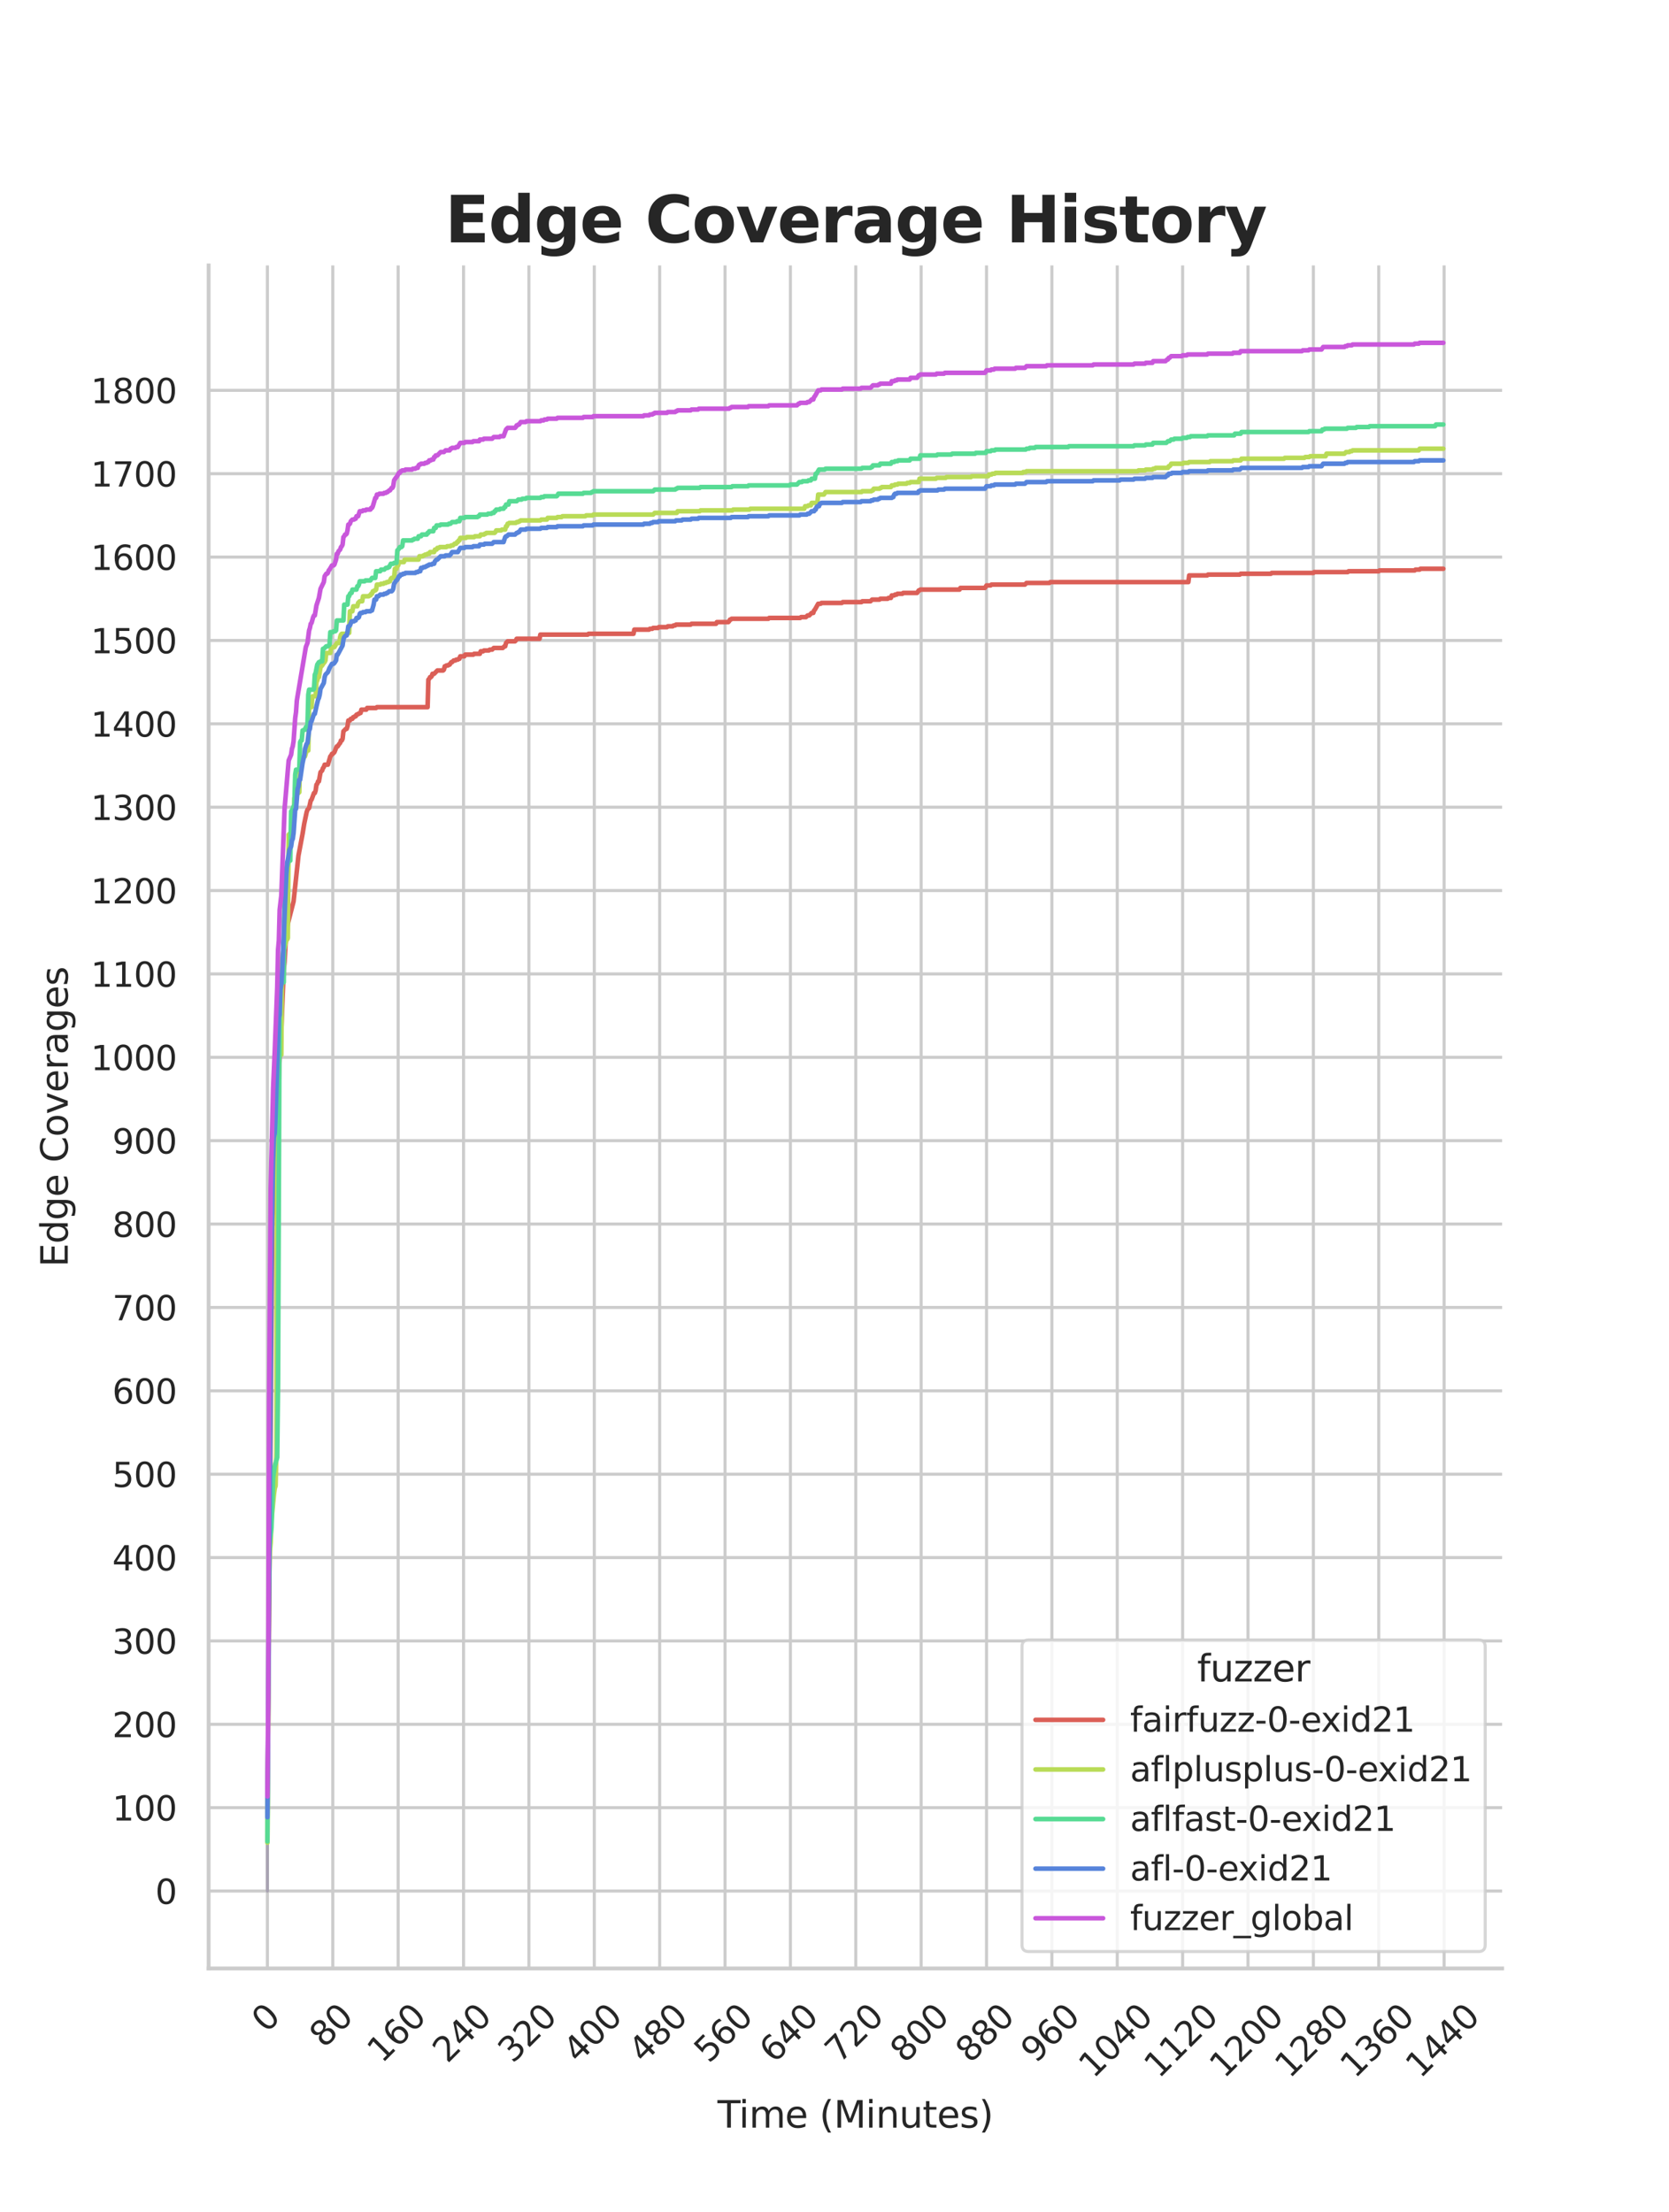 <?xml version="1.0" encoding="utf-8" standalone="no"?>
<!DOCTYPE svg PUBLIC "-//W3C//DTD SVG 1.1//EN"
  "http://www.w3.org/Graphics/SVG/1.1/DTD/svg11.dtd">
<svg xmlns:xlink="http://www.w3.org/1999/xlink" width="434.7pt" height="576pt" viewBox="0 0 434.7 576" xmlns="http://www.w3.org/2000/svg" version="1.1">
 <defs>
  <style type="text/css">*{stroke-linejoin: round; stroke-linecap: butt}</style>
 </defs>
 <g id="figure_1">
  <g id="patch_1">
   <path d="M 0 576 
L 434.7 576 
L 434.7 0 
L 0 0 
z
" style="fill: #ffffff"/>
  </g>
  <g id="axes_1">
   <g id="patch_2">
    <path d="M 54.337 512.64 
L 391.23 512.64 
L 391.23 69.12 
L 54.337 69.12 
z
" style="fill: #ffffff"/>
   </g>
   <g id="matplotlib.axis_1">
    <g id="xtick_1">
     <g id="line2d_1">
      <path d="M 69.651 512.64 
L 69.651 69.12 
" clip-path="url(#pc712f8e7d6)" style="fill: none; stroke: #cccccc; stroke-width: 0.8; stroke-linecap: round"/>
     </g>
     <g id="text_1">
      <!-- 0 -->
      <g style="fill: #262626" transform="translate(69.388 529.627)rotate(-45)scale(0.088 -0.088)">
       <defs>
        <path id="DejaVuSans-30" d="M 2034 4250 
Q 1547 4250 1301 3770 
Q 1056 3291 1056 2328 
Q 1056 1369 1301 889 
Q 1547 409 2034 409 
Q 2525 409 2770 889 
Q 3016 1369 3016 2328 
Q 3016 3291 2770 3770 
Q 2525 4250 2034 4250 
z
M 2034 4750 
Q 2819 4750 3233 4129 
Q 3647 3509 3647 2328 
Q 3647 1150 3233 529 
Q 2819 -91 2034 -91 
Q 1250 -91 836 529 
Q 422 1150 422 2328 
Q 422 3509 836 4129 
Q 1250 4750 2034 4750 
z
" transform="scale(0.016)"/>
       </defs>
       <use xlink:href="#DejaVuSans-30"/>
      </g>
     </g>
    </g>
    <g id="xtick_2">
     <g id="line2d_2">
      <path d="M 86.677 512.64 
L 86.677 69.12 
" clip-path="url(#pc712f8e7d6)" style="fill: none; stroke: #cccccc; stroke-width: 0.8; stroke-linecap: round"/>
     </g>
     <g id="text_2">
      <!-- 80 -->
      <g style="fill: #262626" transform="translate(84.435 533.586)rotate(-45)scale(0.088 -0.088)">
       <defs>
        <path id="DejaVuSans-38" d="M 2034 2216 
Q 1584 2216 1326 1975 
Q 1069 1734 1069 1313 
Q 1069 891 1326 650 
Q 1584 409 2034 409 
Q 2484 409 2743 651 
Q 3003 894 3003 1313 
Q 3003 1734 2745 1975 
Q 2488 2216 2034 2216 
z
M 1403 2484 
Q 997 2584 770 2862 
Q 544 3141 544 3541 
Q 544 4100 942 4425 
Q 1341 4750 2034 4750 
Q 2731 4750 3128 4425 
Q 3525 4100 3525 3541 
Q 3525 3141 3298 2862 
Q 3072 2584 2669 2484 
Q 3125 2378 3379 2068 
Q 3634 1759 3634 1313 
Q 3634 634 3220 271 
Q 2806 -91 2034 -91 
Q 1263 -91 848 271 
Q 434 634 434 1313 
Q 434 1759 690 2068 
Q 947 2378 1403 2484 
z
M 1172 3481 
Q 1172 3119 1398 2916 
Q 1625 2713 2034 2713 
Q 2441 2713 2670 2916 
Q 2900 3119 2900 3481 
Q 2900 3844 2670 4047 
Q 2441 4250 2034 4250 
Q 1625 4250 1398 4047 
Q 1172 3844 1172 3481 
z
" transform="scale(0.016)"/>
       </defs>
       <use xlink:href="#DejaVuSans-38"/>
       <use xlink:href="#DejaVuSans-30" x="63.623"/>
      </g>
     </g>
    </g>
    <g id="xtick_3">
     <g id="line2d_3">
      <path d="M 103.704 512.64 
L 103.704 69.12 
" clip-path="url(#pc712f8e7d6)" style="fill: none; stroke: #cccccc; stroke-width: 0.8; stroke-linecap: round"/>
     </g>
     <g id="text_3">
      <!-- 160 -->
      <g style="fill: #262626" transform="translate(99.482 537.545)rotate(-45)scale(0.088 -0.088)">
       <defs>
        <path id="DejaVuSans-31" d="M 794 531 
L 1825 531 
L 1825 4091 
L 703 3866 
L 703 4441 
L 1819 4666 
L 2450 4666 
L 2450 531 
L 3481 531 
L 3481 0 
L 794 0 
L 794 531 
z
" transform="scale(0.016)"/>
        <path id="DejaVuSans-36" d="M 2113 2584 
Q 1688 2584 1439 2293 
Q 1191 2003 1191 1497 
Q 1191 994 1439 701 
Q 1688 409 2113 409 
Q 2538 409 2786 701 
Q 3034 994 3034 1497 
Q 3034 2003 2786 2293 
Q 2538 2584 2113 2584 
z
M 3366 4563 
L 3366 3988 
Q 3128 4100 2886 4159 
Q 2644 4219 2406 4219 
Q 1781 4219 1451 3797 
Q 1122 3375 1075 2522 
Q 1259 2794 1537 2939 
Q 1816 3084 2150 3084 
Q 2853 3084 3261 2657 
Q 3669 2231 3669 1497 
Q 3669 778 3244 343 
Q 2819 -91 2113 -91 
Q 1303 -91 875 529 
Q 447 1150 447 2328 
Q 447 3434 972 4092 
Q 1497 4750 2381 4750 
Q 2619 4750 2861 4703 
Q 3103 4656 3366 4563 
z
" transform="scale(0.016)"/>
       </defs>
       <use xlink:href="#DejaVuSans-31"/>
       <use xlink:href="#DejaVuSans-36" x="63.623"/>
       <use xlink:href="#DejaVuSans-30" x="127.246"/>
      </g>
     </g>
    </g>
    <g id="xtick_4">
     <g id="line2d_4">
      <path d="M 120.731 512.64 
L 120.731 69.12 
" clip-path="url(#pc712f8e7d6)" style="fill: none; stroke: #cccccc; stroke-width: 0.8; stroke-linecap: round"/>
     </g>
     <g id="text_4">
      <!-- 240 -->
      <g style="fill: #262626" transform="translate(116.509 537.545)rotate(-45)scale(0.088 -0.088)">
       <defs>
        <path id="DejaVuSans-32" d="M 1228 531 
L 3431 531 
L 3431 0 
L 469 0 
L 469 531 
Q 828 903 1448 1529 
Q 2069 2156 2228 2338 
Q 2531 2678 2651 2914 
Q 2772 3150 2772 3378 
Q 2772 3750 2511 3984 
Q 2250 4219 1831 4219 
Q 1534 4219 1204 4116 
Q 875 4013 500 3803 
L 500 4441 
Q 881 4594 1212 4672 
Q 1544 4750 1819 4750 
Q 2544 4750 2975 4387 
Q 3406 4025 3406 3419 
Q 3406 3131 3298 2873 
Q 3191 2616 2906 2266 
Q 2828 2175 2409 1742 
Q 1991 1309 1228 531 
z
" transform="scale(0.016)"/>
        <path id="DejaVuSans-34" d="M 2419 4116 
L 825 1625 
L 2419 1625 
L 2419 4116 
z
M 2253 4666 
L 3047 4666 
L 3047 1625 
L 3713 1625 
L 3713 1100 
L 3047 1100 
L 3047 0 
L 2419 0 
L 2419 1100 
L 313 1100 
L 313 1709 
L 2253 4666 
z
" transform="scale(0.016)"/>
       </defs>
       <use xlink:href="#DejaVuSans-32"/>
       <use xlink:href="#DejaVuSans-34" x="63.623"/>
       <use xlink:href="#DejaVuSans-30" x="127.246"/>
      </g>
     </g>
    </g>
    <g id="xtick_5">
     <g id="line2d_5">
      <path d="M 137.757 512.64 
L 137.757 69.12 
" clip-path="url(#pc712f8e7d6)" style="fill: none; stroke: #cccccc; stroke-width: 0.8; stroke-linecap: round"/>
     </g>
     <g id="text_5">
      <!-- 320 -->
      <g style="fill: #262626" transform="translate(133.536 537.545)rotate(-45)scale(0.088 -0.088)">
       <defs>
        <path id="DejaVuSans-33" d="M 2597 2516 
Q 3050 2419 3304 2112 
Q 3559 1806 3559 1356 
Q 3559 666 3084 287 
Q 2609 -91 1734 -91 
Q 1441 -91 1130 -33 
Q 819 25 488 141 
L 488 750 
Q 750 597 1062 519 
Q 1375 441 1716 441 
Q 2309 441 2620 675 
Q 2931 909 2931 1356 
Q 2931 1769 2642 2001 
Q 2353 2234 1838 2234 
L 1294 2234 
L 1294 2753 
L 1863 2753 
Q 2328 2753 2575 2939 
Q 2822 3125 2822 3475 
Q 2822 3834 2567 4026 
Q 2313 4219 1838 4219 
Q 1578 4219 1281 4162 
Q 984 4106 628 3988 
L 628 4550 
Q 988 4650 1302 4700 
Q 1616 4750 1894 4750 
Q 2613 4750 3031 4423 
Q 3450 4097 3450 3541 
Q 3450 3153 3228 2886 
Q 3006 2619 2597 2516 
z
" transform="scale(0.016)"/>
       </defs>
       <use xlink:href="#DejaVuSans-33"/>
       <use xlink:href="#DejaVuSans-32" x="63.623"/>
       <use xlink:href="#DejaVuSans-30" x="127.246"/>
      </g>
     </g>
    </g>
    <g id="xtick_6">
     <g id="line2d_6">
      <path d="M 154.784 512.64 
L 154.784 69.12 
" clip-path="url(#pc712f8e7d6)" style="fill: none; stroke: #cccccc; stroke-width: 0.8; stroke-linecap: round"/>
     </g>
     <g id="text_6">
      <!-- 400 -->
      <g style="fill: #262626" transform="translate(150.562 537.545)rotate(-45)scale(0.088 -0.088)">
       <use xlink:href="#DejaVuSans-34"/>
       <use xlink:href="#DejaVuSans-30" x="63.623"/>
       <use xlink:href="#DejaVuSans-30" x="127.246"/>
      </g>
     </g>
    </g>
    <g id="xtick_7">
     <g id="line2d_7">
      <path d="M 171.81 512.64 
L 171.81 69.12 
" clip-path="url(#pc712f8e7d6)" style="fill: none; stroke: #cccccc; stroke-width: 0.8; stroke-linecap: round"/>
     </g>
     <g id="text_7">
      <!-- 480 -->
      <g style="fill: #262626" transform="translate(167.589 537.545)rotate(-45)scale(0.088 -0.088)">
       <use xlink:href="#DejaVuSans-34"/>
       <use xlink:href="#DejaVuSans-38" x="63.623"/>
       <use xlink:href="#DejaVuSans-30" x="127.246"/>
      </g>
     </g>
    </g>
    <g id="xtick_8">
     <g id="line2d_8">
      <path d="M 188.837 512.64 
L 188.837 69.12 
" clip-path="url(#pc712f8e7d6)" style="fill: none; stroke: #cccccc; stroke-width: 0.8; stroke-linecap: round"/>
     </g>
     <g id="text_8">
      <!-- 560 -->
      <g style="fill: #262626" transform="translate(184.615 537.545)rotate(-45)scale(0.088 -0.088)">
       <defs>
        <path id="DejaVuSans-35" d="M 691 4666 
L 3169 4666 
L 3169 4134 
L 1269 4134 
L 1269 2991 
Q 1406 3038 1543 3061 
Q 1681 3084 1819 3084 
Q 2600 3084 3056 2656 
Q 3513 2228 3513 1497 
Q 3513 744 3044 326 
Q 2575 -91 1722 -91 
Q 1428 -91 1123 -41 
Q 819 9 494 109 
L 494 744 
Q 775 591 1075 516 
Q 1375 441 1709 441 
Q 2250 441 2565 725 
Q 2881 1009 2881 1497 
Q 2881 1984 2565 2268 
Q 2250 2553 1709 2553 
Q 1456 2553 1204 2497 
Q 953 2441 691 2322 
L 691 4666 
z
" transform="scale(0.016)"/>
       </defs>
       <use xlink:href="#DejaVuSans-35"/>
       <use xlink:href="#DejaVuSans-36" x="63.623"/>
       <use xlink:href="#DejaVuSans-30" x="127.246"/>
      </g>
     </g>
    </g>
    <g id="xtick_9">
     <g id="line2d_9">
      <path d="M 205.864 512.64 
L 205.864 69.12 
" clip-path="url(#pc712f8e7d6)" style="fill: none; stroke: #cccccc; stroke-width: 0.8; stroke-linecap: round"/>
     </g>
     <g id="text_9">
      <!-- 640 -->
      <g style="fill: #262626" transform="translate(201.642 537.545)rotate(-45)scale(0.088 -0.088)">
       <use xlink:href="#DejaVuSans-36"/>
       <use xlink:href="#DejaVuSans-34" x="63.623"/>
       <use xlink:href="#DejaVuSans-30" x="127.246"/>
      </g>
     </g>
    </g>
    <g id="xtick_10">
     <g id="line2d_10">
      <path d="M 222.89 512.64 
L 222.89 69.12 
" clip-path="url(#pc712f8e7d6)" style="fill: none; stroke: #cccccc; stroke-width: 0.8; stroke-linecap: round"/>
     </g>
     <g id="text_10">
      <!-- 720 -->
      <g style="fill: #262626" transform="translate(218.669 537.545)rotate(-45)scale(0.088 -0.088)">
       <defs>
        <path id="DejaVuSans-37" d="M 525 4666 
L 3525 4666 
L 3525 4397 
L 1831 0 
L 1172 0 
L 2766 4134 
L 525 4134 
L 525 4666 
z
" transform="scale(0.016)"/>
       </defs>
       <use xlink:href="#DejaVuSans-37"/>
       <use xlink:href="#DejaVuSans-32" x="63.623"/>
       <use xlink:href="#DejaVuSans-30" x="127.246"/>
      </g>
     </g>
    </g>
    <g id="xtick_11">
     <g id="line2d_11">
      <path d="M 239.917 512.64 
L 239.917 69.12 
" clip-path="url(#pc712f8e7d6)" style="fill: none; stroke: #cccccc; stroke-width: 0.8; stroke-linecap: round"/>
     </g>
     <g id="text_11">
      <!-- 800 -->
      <g style="fill: #262626" transform="translate(235.695 537.545)rotate(-45)scale(0.088 -0.088)">
       <use xlink:href="#DejaVuSans-38"/>
       <use xlink:href="#DejaVuSans-30" x="63.623"/>
       <use xlink:href="#DejaVuSans-30" x="127.246"/>
      </g>
     </g>
    </g>
    <g id="xtick_12">
     <g id="line2d_12">
      <path d="M 256.943 512.64 
L 256.943 69.12 
" clip-path="url(#pc712f8e7d6)" style="fill: none; stroke: #cccccc; stroke-width: 0.8; stroke-linecap: round"/>
     </g>
     <g id="text_12">
      <!-- 880 -->
      <g style="fill: #262626" transform="translate(252.722 537.545)rotate(-45)scale(0.088 -0.088)">
       <use xlink:href="#DejaVuSans-38"/>
       <use xlink:href="#DejaVuSans-38" x="63.623"/>
       <use xlink:href="#DejaVuSans-30" x="127.246"/>
      </g>
     </g>
    </g>
    <g id="xtick_13">
     <g id="line2d_13">
      <path d="M 273.97 512.64 
L 273.97 69.12 
" clip-path="url(#pc712f8e7d6)" style="fill: none; stroke: #cccccc; stroke-width: 0.8; stroke-linecap: round"/>
     </g>
     <g id="text_13">
      <!-- 960 -->
      <g style="fill: #262626" transform="translate(269.748 537.545)rotate(-45)scale(0.088 -0.088)">
       <defs>
        <path id="DejaVuSans-39" d="M 703 97 
L 703 672 
Q 941 559 1184 500 
Q 1428 441 1663 441 
Q 2288 441 2617 861 
Q 2947 1281 2994 2138 
Q 2813 1869 2534 1725 
Q 2256 1581 1919 1581 
Q 1219 1581 811 2004 
Q 403 2428 403 3163 
Q 403 3881 828 4315 
Q 1253 4750 1959 4750 
Q 2769 4750 3195 4129 
Q 3622 3509 3622 2328 
Q 3622 1225 3098 567 
Q 2575 -91 1691 -91 
Q 1453 -91 1209 -44 
Q 966 3 703 97 
z
M 1959 2075 
Q 2384 2075 2632 2365 
Q 2881 2656 2881 3163 
Q 2881 3666 2632 3958 
Q 2384 4250 1959 4250 
Q 1534 4250 1286 3958 
Q 1038 3666 1038 3163 
Q 1038 2656 1286 2365 
Q 1534 2075 1959 2075 
z
" transform="scale(0.016)"/>
       </defs>
       <use xlink:href="#DejaVuSans-39"/>
       <use xlink:href="#DejaVuSans-36" x="63.623"/>
       <use xlink:href="#DejaVuSans-30" x="127.246"/>
      </g>
     </g>
    </g>
    <g id="xtick_14">
     <g id="line2d_14">
      <path d="M 290.997 512.64 
L 290.997 69.12 
" clip-path="url(#pc712f8e7d6)" style="fill: none; stroke: #cccccc; stroke-width: 0.8; stroke-linecap: round"/>
     </g>
     <g id="text_14">
      <!-- 1040 -->
      <g style="fill: #262626" transform="translate(284.795 541.505)rotate(-45)scale(0.088 -0.088)">
       <use xlink:href="#DejaVuSans-31"/>
       <use xlink:href="#DejaVuSans-30" x="63.623"/>
       <use xlink:href="#DejaVuSans-34" x="127.246"/>
       <use xlink:href="#DejaVuSans-30" x="190.869"/>
      </g>
     </g>
    </g>
    <g id="xtick_15">
     <g id="line2d_15">
      <path d="M 308.023 512.64 
L 308.023 69.12 
" clip-path="url(#pc712f8e7d6)" style="fill: none; stroke: #cccccc; stroke-width: 0.8; stroke-linecap: round"/>
     </g>
     <g id="text_15">
      <!-- 1120 -->
      <g style="fill: #262626" transform="translate(301.822 541.505)rotate(-45)scale(0.088 -0.088)">
       <use xlink:href="#DejaVuSans-31"/>
       <use xlink:href="#DejaVuSans-31" x="63.623"/>
       <use xlink:href="#DejaVuSans-32" x="127.246"/>
       <use xlink:href="#DejaVuSans-30" x="190.869"/>
      </g>
     </g>
    </g>
    <g id="xtick_16">
     <g id="line2d_16">
      <path d="M 325.05 512.64 
L 325.05 69.12 
" clip-path="url(#pc712f8e7d6)" style="fill: none; stroke: #cccccc; stroke-width: 0.8; stroke-linecap: round"/>
     </g>
     <g id="text_16">
      <!-- 1200 -->
      <g style="fill: #262626" transform="translate(318.849 541.505)rotate(-45)scale(0.088 -0.088)">
       <use xlink:href="#DejaVuSans-31"/>
       <use xlink:href="#DejaVuSans-32" x="63.623"/>
       <use xlink:href="#DejaVuSans-30" x="127.246"/>
       <use xlink:href="#DejaVuSans-30" x="190.869"/>
      </g>
     </g>
    </g>
    <g id="xtick_17">
     <g id="line2d_17">
      <path d="M 342.076 512.64 
L 342.076 69.12 
" clip-path="url(#pc712f8e7d6)" style="fill: none; stroke: #cccccc; stroke-width: 0.8; stroke-linecap: round"/>
     </g>
     <g id="text_17">
      <!-- 1280 -->
      <g style="fill: #262626" transform="translate(335.875 541.505)rotate(-45)scale(0.088 -0.088)">
       <use xlink:href="#DejaVuSans-31"/>
       <use xlink:href="#DejaVuSans-32" x="63.623"/>
       <use xlink:href="#DejaVuSans-38" x="127.246"/>
       <use xlink:href="#DejaVuSans-30" x="190.869"/>
      </g>
     </g>
    </g>
    <g id="xtick_18">
     <g id="line2d_18">
      <path d="M 359.103 512.64 
L 359.103 69.12 
" clip-path="url(#pc712f8e7d6)" style="fill: none; stroke: #cccccc; stroke-width: 0.8; stroke-linecap: round"/>
     </g>
     <g id="text_18">
      <!-- 1360 -->
      <g style="fill: #262626" transform="translate(352.902 541.505)rotate(-45)scale(0.088 -0.088)">
       <use xlink:href="#DejaVuSans-31"/>
       <use xlink:href="#DejaVuSans-33" x="63.623"/>
       <use xlink:href="#DejaVuSans-36" x="127.246"/>
       <use xlink:href="#DejaVuSans-30" x="190.869"/>
      </g>
     </g>
    </g>
    <g id="xtick_19">
     <g id="line2d_19">
      <path d="M 376.13 512.64 
L 376.13 69.12 
" clip-path="url(#pc712f8e7d6)" style="fill: none; stroke: #cccccc; stroke-width: 0.8; stroke-linecap: round"/>
     </g>
     <g id="text_19">
      <!-- 1440 -->
      <g style="fill: #262626" transform="translate(369.928 541.505)rotate(-45)scale(0.088 -0.088)">
       <use xlink:href="#DejaVuSans-31"/>
       <use xlink:href="#DejaVuSans-34" x="63.623"/>
       <use xlink:href="#DejaVuSans-34" x="127.246"/>
       <use xlink:href="#DejaVuSans-30" x="190.869"/>
      </g>
     </g>
    </g>
    <g id="text_20">
     <!-- Time (Minutes) -->
     <g style="fill: #262626" transform="translate(186.874 554.093)scale(0.096 -0.096)">
      <defs>
       <path id="DejaVuSans-54" d="M -19 4666 
L 3928 4666 
L 3928 4134 
L 2272 4134 
L 2272 0 
L 1638 0 
L 1638 4134 
L -19 4134 
L -19 4666 
z
" transform="scale(0.016)"/>
       <path id="DejaVuSans-69" d="M 603 3500 
L 1178 3500 
L 1178 0 
L 603 0 
L 603 3500 
z
M 603 4863 
L 1178 4863 
L 1178 4134 
L 603 4134 
L 603 4863 
z
" transform="scale(0.016)"/>
       <path id="DejaVuSans-6d" d="M 3328 2828 
Q 3544 3216 3844 3400 
Q 4144 3584 4550 3584 
Q 5097 3584 5394 3201 
Q 5691 2819 5691 2113 
L 5691 0 
L 5113 0 
L 5113 2094 
Q 5113 2597 4934 2840 
Q 4756 3084 4391 3084 
Q 3944 3084 3684 2787 
Q 3425 2491 3425 1978 
L 3425 0 
L 2847 0 
L 2847 2094 
Q 2847 2600 2669 2842 
Q 2491 3084 2119 3084 
Q 1678 3084 1418 2786 
Q 1159 2488 1159 1978 
L 1159 0 
L 581 0 
L 581 3500 
L 1159 3500 
L 1159 2956 
Q 1356 3278 1631 3431 
Q 1906 3584 2284 3584 
Q 2666 3584 2933 3390 
Q 3200 3197 3328 2828 
z
" transform="scale(0.016)"/>
       <path id="DejaVuSans-65" d="M 3597 1894 
L 3597 1613 
L 953 1613 
Q 991 1019 1311 708 
Q 1631 397 2203 397 
Q 2534 397 2845 478 
Q 3156 559 3463 722 
L 3463 178 
Q 3153 47 2828 -22 
Q 2503 -91 2169 -91 
Q 1331 -91 842 396 
Q 353 884 353 1716 
Q 353 2575 817 3079 
Q 1281 3584 2069 3584 
Q 2775 3584 3186 3129 
Q 3597 2675 3597 1894 
z
M 3022 2063 
Q 3016 2534 2758 2815 
Q 2500 3097 2075 3097 
Q 1594 3097 1305 2825 
Q 1016 2553 972 2059 
L 3022 2063 
z
" transform="scale(0.016)"/>
       <path id="DejaVuSans-20" transform="scale(0.016)"/>
       <path id="DejaVuSans-28" d="M 1984 4856 
Q 1566 4138 1362 3434 
Q 1159 2731 1159 2009 
Q 1159 1288 1364 580 
Q 1569 -128 1984 -844 
L 1484 -844 
Q 1016 -109 783 600 
Q 550 1309 550 2009 
Q 550 2706 781 3412 
Q 1013 4119 1484 4856 
L 1984 4856 
z
" transform="scale(0.016)"/>
       <path id="DejaVuSans-4d" d="M 628 4666 
L 1569 4666 
L 2759 1491 
L 3956 4666 
L 4897 4666 
L 4897 0 
L 4281 0 
L 4281 4097 
L 3078 897 
L 2444 897 
L 1241 4097 
L 1241 0 
L 628 0 
L 628 4666 
z
" transform="scale(0.016)"/>
       <path id="DejaVuSans-6e" d="M 3513 2113 
L 3513 0 
L 2938 0 
L 2938 2094 
Q 2938 2591 2744 2837 
Q 2550 3084 2163 3084 
Q 1697 3084 1428 2787 
Q 1159 2491 1159 1978 
L 1159 0 
L 581 0 
L 581 3500 
L 1159 3500 
L 1159 2956 
Q 1366 3272 1645 3428 
Q 1925 3584 2291 3584 
Q 2894 3584 3203 3211 
Q 3513 2838 3513 2113 
z
" transform="scale(0.016)"/>
       <path id="DejaVuSans-75" d="M 544 1381 
L 544 3500 
L 1119 3500 
L 1119 1403 
Q 1119 906 1312 657 
Q 1506 409 1894 409 
Q 2359 409 2629 706 
Q 2900 1003 2900 1516 
L 2900 3500 
L 3475 3500 
L 3475 0 
L 2900 0 
L 2900 538 
Q 2691 219 2414 64 
Q 2138 -91 1772 -91 
Q 1169 -91 856 284 
Q 544 659 544 1381 
z
M 1991 3584 
L 1991 3584 
z
" transform="scale(0.016)"/>
       <path id="DejaVuSans-74" d="M 1172 4494 
L 1172 3500 
L 2356 3500 
L 2356 3053 
L 1172 3053 
L 1172 1153 
Q 1172 725 1289 603 
Q 1406 481 1766 481 
L 2356 481 
L 2356 0 
L 1766 0 
Q 1100 0 847 248 
Q 594 497 594 1153 
L 594 3053 
L 172 3053 
L 172 3500 
L 594 3500 
L 594 4494 
L 1172 4494 
z
" transform="scale(0.016)"/>
       <path id="DejaVuSans-73" d="M 2834 3397 
L 2834 2853 
Q 2591 2978 2328 3040 
Q 2066 3103 1784 3103 
Q 1356 3103 1142 2972 
Q 928 2841 928 2578 
Q 928 2378 1081 2264 
Q 1234 2150 1697 2047 
L 1894 2003 
Q 2506 1872 2764 1633 
Q 3022 1394 3022 966 
Q 3022 478 2636 193 
Q 2250 -91 1575 -91 
Q 1294 -91 989 -36 
Q 684 19 347 128 
L 347 722 
Q 666 556 975 473 
Q 1284 391 1588 391 
Q 1994 391 2212 530 
Q 2431 669 2431 922 
Q 2431 1156 2273 1281 
Q 2116 1406 1581 1522 
L 1381 1569 
Q 847 1681 609 1914 
Q 372 2147 372 2553 
Q 372 3047 722 3315 
Q 1072 3584 1716 3584 
Q 2034 3584 2315 3537 
Q 2597 3491 2834 3397 
z
" transform="scale(0.016)"/>
       <path id="DejaVuSans-29" d="M 513 4856 
L 1013 4856 
Q 1481 4119 1714 3412 
Q 1947 2706 1947 2009 
Q 1947 1309 1714 600 
Q 1481 -109 1013 -844 
L 513 -844 
Q 928 -128 1133 580 
Q 1338 1288 1338 2009 
Q 1338 2731 1133 3434 
Q 928 4138 513 4856 
z
" transform="scale(0.016)"/>
      </defs>
      <use xlink:href="#DejaVuSans-54"/>
      <use xlink:href="#DejaVuSans-69" x="57.959"/>
      <use xlink:href="#DejaVuSans-6d" x="85.742"/>
      <use xlink:href="#DejaVuSans-65" x="183.154"/>
      <use xlink:href="#DejaVuSans-20" x="244.678"/>
      <use xlink:href="#DejaVuSans-28" x="276.465"/>
      <use xlink:href="#DejaVuSans-4d" x="315.479"/>
      <use xlink:href="#DejaVuSans-69" x="401.758"/>
      <use xlink:href="#DejaVuSans-6e" x="429.541"/>
      <use xlink:href="#DejaVuSans-75" x="492.92"/>
      <use xlink:href="#DejaVuSans-74" x="556.299"/>
      <use xlink:href="#DejaVuSans-65" x="595.508"/>
      <use xlink:href="#DejaVuSans-73" x="657.031"/>
      <use xlink:href="#DejaVuSans-29" x="709.131"/>
     </g>
    </g>
   </g>
   <g id="matplotlib.axis_2">
    <g id="ytick_1">
     <g id="line2d_20">
      <path d="M 54.337 492.48 
L 391.23 492.48 
" clip-path="url(#pc712f8e7d6)" style="fill: none; stroke: #cccccc; stroke-width: 0.8; stroke-linecap: round"/>
     </g>
     <g id="text_21">
      <!-- 0 -->
      <g style="fill: #262626" transform="translate(40.438 495.823)scale(0.088 -0.088)">
       <use xlink:href="#DejaVuSans-30"/>
      </g>
     </g>
    </g>
    <g id="ytick_2">
     <g id="line2d_21">
      <path d="M 54.337 470.768 
L 391.23 470.768 
" clip-path="url(#pc712f8e7d6)" style="fill: none; stroke: #cccccc; stroke-width: 0.8; stroke-linecap: round"/>
     </g>
     <g id="text_22">
      <!-- 100 -->
      <g style="fill: #262626" transform="translate(29.241 474.111)scale(0.088 -0.088)">
       <use xlink:href="#DejaVuSans-31"/>
       <use xlink:href="#DejaVuSans-30" x="63.623"/>
       <use xlink:href="#DejaVuSans-30" x="127.246"/>
      </g>
     </g>
    </g>
    <g id="ytick_3">
     <g id="line2d_22">
      <path d="M 54.337 449.055 
L 391.23 449.055 
" clip-path="url(#pc712f8e7d6)" style="fill: none; stroke: #cccccc; stroke-width: 0.8; stroke-linecap: round"/>
     </g>
     <g id="text_23">
      <!-- 200 -->
      <g style="fill: #262626" transform="translate(29.241 452.398)scale(0.088 -0.088)">
       <use xlink:href="#DejaVuSans-32"/>
       <use xlink:href="#DejaVuSans-30" x="63.623"/>
       <use xlink:href="#DejaVuSans-30" x="127.246"/>
      </g>
     </g>
    </g>
    <g id="ytick_4">
     <g id="line2d_23">
      <path d="M 54.337 427.343 
L 391.23 427.343 
" clip-path="url(#pc712f8e7d6)" style="fill: none; stroke: #cccccc; stroke-width: 0.8; stroke-linecap: round"/>
     </g>
     <g id="text_24">
      <!-- 300 -->
      <g style="fill: #262626" transform="translate(29.241 430.686)scale(0.088 -0.088)">
       <use xlink:href="#DejaVuSans-33"/>
       <use xlink:href="#DejaVuSans-30" x="63.623"/>
       <use xlink:href="#DejaVuSans-30" x="127.246"/>
      </g>
     </g>
    </g>
    <g id="ytick_5">
     <g id="line2d_24">
      <path d="M 54.337 405.63 
L 391.23 405.63 
" clip-path="url(#pc712f8e7d6)" style="fill: none; stroke: #cccccc; stroke-width: 0.8; stroke-linecap: round"/>
     </g>
     <g id="text_25">
      <!-- 400 -->
      <g style="fill: #262626" transform="translate(29.241 408.974)scale(0.088 -0.088)">
       <use xlink:href="#DejaVuSans-34"/>
       <use xlink:href="#DejaVuSans-30" x="63.623"/>
       <use xlink:href="#DejaVuSans-30" x="127.246"/>
      </g>
     </g>
    </g>
    <g id="ytick_6">
     <g id="line2d_25">
      <path d="M 54.337 383.918 
L 391.23 383.918 
" clip-path="url(#pc712f8e7d6)" style="fill: none; stroke: #cccccc; stroke-width: 0.8; stroke-linecap: round"/>
     </g>
     <g id="text_26">
      <!-- 500 -->
      <g style="fill: #262626" transform="translate(29.241 387.261)scale(0.088 -0.088)">
       <use xlink:href="#DejaVuSans-35"/>
       <use xlink:href="#DejaVuSans-30" x="63.623"/>
       <use xlink:href="#DejaVuSans-30" x="127.246"/>
      </g>
     </g>
    </g>
    <g id="ytick_7">
     <g id="line2d_26">
      <path d="M 54.337 362.205 
L 391.23 362.205 
" clip-path="url(#pc712f8e7d6)" style="fill: none; stroke: #cccccc; stroke-width: 0.8; stroke-linecap: round"/>
     </g>
     <g id="text_27">
      <!-- 600 -->
      <g style="fill: #262626" transform="translate(29.241 365.549)scale(0.088 -0.088)">
       <use xlink:href="#DejaVuSans-36"/>
       <use xlink:href="#DejaVuSans-30" x="63.623"/>
       <use xlink:href="#DejaVuSans-30" x="127.246"/>
      </g>
     </g>
    </g>
    <g id="ytick_8">
     <g id="line2d_27">
      <path d="M 54.337 340.493 
L 391.23 340.493 
" clip-path="url(#pc712f8e7d6)" style="fill: none; stroke: #cccccc; stroke-width: 0.8; stroke-linecap: round"/>
     </g>
     <g id="text_28">
      <!-- 700 -->
      <g style="fill: #262626" transform="translate(29.241 343.836)scale(0.088 -0.088)">
       <use xlink:href="#DejaVuSans-37"/>
       <use xlink:href="#DejaVuSans-30" x="63.623"/>
       <use xlink:href="#DejaVuSans-30" x="127.246"/>
      </g>
     </g>
    </g>
    <g id="ytick_9">
     <g id="line2d_28">
      <path d="M 54.337 318.78 
L 391.23 318.78 
" clip-path="url(#pc712f8e7d6)" style="fill: none; stroke: #cccccc; stroke-width: 0.8; stroke-linecap: round"/>
     </g>
     <g id="text_29">
      <!-- 800 -->
      <g style="fill: #262626" transform="translate(29.241 322.124)scale(0.088 -0.088)">
       <use xlink:href="#DejaVuSans-38"/>
       <use xlink:href="#DejaVuSans-30" x="63.623"/>
       <use xlink:href="#DejaVuSans-30" x="127.246"/>
      </g>
     </g>
    </g>
    <g id="ytick_10">
     <g id="line2d_29">
      <path d="M 54.337 297.068 
L 391.23 297.068 
" clip-path="url(#pc712f8e7d6)" style="fill: none; stroke: #cccccc; stroke-width: 0.8; stroke-linecap: round"/>
     </g>
     <g id="text_30">
      <!-- 900 -->
      <g style="fill: #262626" transform="translate(29.241 300.411)scale(0.088 -0.088)">
       <use xlink:href="#DejaVuSans-39"/>
       <use xlink:href="#DejaVuSans-30" x="63.623"/>
       <use xlink:href="#DejaVuSans-30" x="127.246"/>
      </g>
     </g>
    </g>
    <g id="ytick_11">
     <g id="line2d_30">
      <path d="M 54.337 275.356 
L 391.23 275.356 
" clip-path="url(#pc712f8e7d6)" style="fill: none; stroke: #cccccc; stroke-width: 0.8; stroke-linecap: round"/>
     </g>
     <g id="text_31">
      <!-- 1000 -->
      <g style="fill: #262626" transform="translate(23.642 278.699)scale(0.088 -0.088)">
       <use xlink:href="#DejaVuSans-31"/>
       <use xlink:href="#DejaVuSans-30" x="63.623"/>
       <use xlink:href="#DejaVuSans-30" x="127.246"/>
       <use xlink:href="#DejaVuSans-30" x="190.869"/>
      </g>
     </g>
    </g>
    <g id="ytick_12">
     <g id="line2d_31">
      <path d="M 54.337 253.643 
L 391.23 253.643 
" clip-path="url(#pc712f8e7d6)" style="fill: none; stroke: #cccccc; stroke-width: 0.8; stroke-linecap: round"/>
     </g>
     <g id="text_32">
      <!-- 1100 -->
      <g style="fill: #262626" transform="translate(23.642 256.986)scale(0.088 -0.088)">
       <use xlink:href="#DejaVuSans-31"/>
       <use xlink:href="#DejaVuSans-31" x="63.623"/>
       <use xlink:href="#DejaVuSans-30" x="127.246"/>
       <use xlink:href="#DejaVuSans-30" x="190.869"/>
      </g>
     </g>
    </g>
    <g id="ytick_13">
     <g id="line2d_32">
      <path d="M 54.337 231.931 
L 391.23 231.931 
" clip-path="url(#pc712f8e7d6)" style="fill: none; stroke: #cccccc; stroke-width: 0.8; stroke-linecap: round"/>
     </g>
     <g id="text_33">
      <!-- 1200 -->
      <g style="fill: #262626" transform="translate(23.642 235.274)scale(0.088 -0.088)">
       <use xlink:href="#DejaVuSans-31"/>
       <use xlink:href="#DejaVuSans-32" x="63.623"/>
       <use xlink:href="#DejaVuSans-30" x="127.246"/>
       <use xlink:href="#DejaVuSans-30" x="190.869"/>
      </g>
     </g>
    </g>
    <g id="ytick_14">
     <g id="line2d_33">
      <path d="M 54.337 210.218 
L 391.23 210.218 
" clip-path="url(#pc712f8e7d6)" style="fill: none; stroke: #cccccc; stroke-width: 0.8; stroke-linecap: round"/>
     </g>
     <g id="text_34">
      <!-- 1300 -->
      <g style="fill: #262626" transform="translate(23.642 213.562)scale(0.088 -0.088)">
       <use xlink:href="#DejaVuSans-31"/>
       <use xlink:href="#DejaVuSans-33" x="63.623"/>
       <use xlink:href="#DejaVuSans-30" x="127.246"/>
       <use xlink:href="#DejaVuSans-30" x="190.869"/>
      </g>
     </g>
    </g>
    <g id="ytick_15">
     <g id="line2d_34">
      <path d="M 54.337 188.506 
L 391.23 188.506 
" clip-path="url(#pc712f8e7d6)" style="fill: none; stroke: #cccccc; stroke-width: 0.8; stroke-linecap: round"/>
     </g>
     <g id="text_35">
      <!-- 1400 -->
      <g style="fill: #262626" transform="translate(23.642 191.849)scale(0.088 -0.088)">
       <use xlink:href="#DejaVuSans-31"/>
       <use xlink:href="#DejaVuSans-34" x="63.623"/>
       <use xlink:href="#DejaVuSans-30" x="127.246"/>
       <use xlink:href="#DejaVuSans-30" x="190.869"/>
      </g>
     </g>
    </g>
    <g id="ytick_16">
     <g id="line2d_35">
      <path d="M 54.337 166.793 
L 391.23 166.793 
" clip-path="url(#pc712f8e7d6)" style="fill: none; stroke: #cccccc; stroke-width: 0.8; stroke-linecap: round"/>
     </g>
     <g id="text_36">
      <!-- 1500 -->
      <g style="fill: #262626" transform="translate(23.642 170.137)scale(0.088 -0.088)">
       <use xlink:href="#DejaVuSans-31"/>
       <use xlink:href="#DejaVuSans-35" x="63.623"/>
       <use xlink:href="#DejaVuSans-30" x="127.246"/>
       <use xlink:href="#DejaVuSans-30" x="190.869"/>
      </g>
     </g>
    </g>
    <g id="ytick_17">
     <g id="line2d_36">
      <path d="M 54.337 145.081 
L 391.23 145.081 
" clip-path="url(#pc712f8e7d6)" style="fill: none; stroke: #cccccc; stroke-width: 0.8; stroke-linecap: round"/>
     </g>
     <g id="text_37">
      <!-- 1600 -->
      <g style="fill: #262626" transform="translate(23.642 148.424)scale(0.088 -0.088)">
       <use xlink:href="#DejaVuSans-31"/>
       <use xlink:href="#DejaVuSans-36" x="63.623"/>
       <use xlink:href="#DejaVuSans-30" x="127.246"/>
       <use xlink:href="#DejaVuSans-30" x="190.869"/>
      </g>
     </g>
    </g>
    <g id="ytick_18">
     <g id="line2d_37">
      <path d="M 54.337 123.369 
L 391.23 123.369 
" clip-path="url(#pc712f8e7d6)" style="fill: none; stroke: #cccccc; stroke-width: 0.8; stroke-linecap: round"/>
     </g>
     <g id="text_38">
      <!-- 1700 -->
      <g style="fill: #262626" transform="translate(23.642 126.712)scale(0.088 -0.088)">
       <use xlink:href="#DejaVuSans-31"/>
       <use xlink:href="#DejaVuSans-37" x="63.623"/>
       <use xlink:href="#DejaVuSans-30" x="127.246"/>
       <use xlink:href="#DejaVuSans-30" x="190.869"/>
      </g>
     </g>
    </g>
    <g id="ytick_19">
     <g id="line2d_38">
      <path d="M 54.337 101.656 
L 391.23 101.656 
" clip-path="url(#pc712f8e7d6)" style="fill: none; stroke: #cccccc; stroke-width: 0.8; stroke-linecap: round"/>
     </g>
     <g id="text_39">
      <!-- 1800 -->
      <g style="fill: #262626" transform="translate(23.642 104.999)scale(0.088 -0.088)">
       <use xlink:href="#DejaVuSans-31"/>
       <use xlink:href="#DejaVuSans-38" x="63.623"/>
       <use xlink:href="#DejaVuSans-30" x="127.246"/>
       <use xlink:href="#DejaVuSans-30" x="190.869"/>
      </g>
     </g>
    </g>
    <g id="text_40">
     <!-- Edge Coverages -->
     <g style="fill: #262626" transform="translate(17.645 329.986)rotate(-90)scale(0.096 -0.096)">
      <defs>
       <path id="DejaVuSans-45" d="M 628 4666 
L 3578 4666 
L 3578 4134 
L 1259 4134 
L 1259 2753 
L 3481 2753 
L 3481 2222 
L 1259 2222 
L 1259 531 
L 3634 531 
L 3634 0 
L 628 0 
L 628 4666 
z
" transform="scale(0.016)"/>
       <path id="DejaVuSans-64" d="M 2906 2969 
L 2906 4863 
L 3481 4863 
L 3481 0 
L 2906 0 
L 2906 525 
Q 2725 213 2448 61 
Q 2172 -91 1784 -91 
Q 1150 -91 751 415 
Q 353 922 353 1747 
Q 353 2572 751 3078 
Q 1150 3584 1784 3584 
Q 2172 3584 2448 3432 
Q 2725 3281 2906 2969 
z
M 947 1747 
Q 947 1113 1208 752 
Q 1469 391 1925 391 
Q 2381 391 2643 752 
Q 2906 1113 2906 1747 
Q 2906 2381 2643 2742 
Q 2381 3103 1925 3103 
Q 1469 3103 1208 2742 
Q 947 2381 947 1747 
z
" transform="scale(0.016)"/>
       <path id="DejaVuSans-67" d="M 2906 1791 
Q 2906 2416 2648 2759 
Q 2391 3103 1925 3103 
Q 1463 3103 1205 2759 
Q 947 2416 947 1791 
Q 947 1169 1205 825 
Q 1463 481 1925 481 
Q 2391 481 2648 825 
Q 2906 1169 2906 1791 
z
M 3481 434 
Q 3481 -459 3084 -895 
Q 2688 -1331 1869 -1331 
Q 1566 -1331 1297 -1286 
Q 1028 -1241 775 -1147 
L 775 -588 
Q 1028 -725 1275 -790 
Q 1522 -856 1778 -856 
Q 2344 -856 2625 -561 
Q 2906 -266 2906 331 
L 2906 616 
Q 2728 306 2450 153 
Q 2172 0 1784 0 
Q 1141 0 747 490 
Q 353 981 353 1791 
Q 353 2603 747 3093 
Q 1141 3584 1784 3584 
Q 2172 3584 2450 3431 
Q 2728 3278 2906 2969 
L 2906 3500 
L 3481 3500 
L 3481 434 
z
" transform="scale(0.016)"/>
       <path id="DejaVuSans-43" d="M 4122 4306 
L 4122 3641 
Q 3803 3938 3442 4084 
Q 3081 4231 2675 4231 
Q 1875 4231 1450 3742 
Q 1025 3253 1025 2328 
Q 1025 1406 1450 917 
Q 1875 428 2675 428 
Q 3081 428 3442 575 
Q 3803 722 4122 1019 
L 4122 359 
Q 3791 134 3420 21 
Q 3050 -91 2638 -91 
Q 1578 -91 968 557 
Q 359 1206 359 2328 
Q 359 3453 968 4101 
Q 1578 4750 2638 4750 
Q 3056 4750 3426 4639 
Q 3797 4528 4122 4306 
z
" transform="scale(0.016)"/>
       <path id="DejaVuSans-6f" d="M 1959 3097 
Q 1497 3097 1228 2736 
Q 959 2375 959 1747 
Q 959 1119 1226 758 
Q 1494 397 1959 397 
Q 2419 397 2687 759 
Q 2956 1122 2956 1747 
Q 2956 2369 2687 2733 
Q 2419 3097 1959 3097 
z
M 1959 3584 
Q 2709 3584 3137 3096 
Q 3566 2609 3566 1747 
Q 3566 888 3137 398 
Q 2709 -91 1959 -91 
Q 1206 -91 779 398 
Q 353 888 353 1747 
Q 353 2609 779 3096 
Q 1206 3584 1959 3584 
z
" transform="scale(0.016)"/>
       <path id="DejaVuSans-76" d="M 191 3500 
L 800 3500 
L 1894 563 
L 2988 3500 
L 3597 3500 
L 2284 0 
L 1503 0 
L 191 3500 
z
" transform="scale(0.016)"/>
       <path id="DejaVuSans-72" d="M 2631 2963 
Q 2534 3019 2420 3045 
Q 2306 3072 2169 3072 
Q 1681 3072 1420 2755 
Q 1159 2438 1159 1844 
L 1159 0 
L 581 0 
L 581 3500 
L 1159 3500 
L 1159 2956 
Q 1341 3275 1631 3429 
Q 1922 3584 2338 3584 
Q 2397 3584 2469 3576 
Q 2541 3569 2628 3553 
L 2631 2963 
z
" transform="scale(0.016)"/>
       <path id="DejaVuSans-61" d="M 2194 1759 
Q 1497 1759 1228 1600 
Q 959 1441 959 1056 
Q 959 750 1161 570 
Q 1363 391 1709 391 
Q 2188 391 2477 730 
Q 2766 1069 2766 1631 
L 2766 1759 
L 2194 1759 
z
M 3341 1997 
L 3341 0 
L 2766 0 
L 2766 531 
Q 2569 213 2275 61 
Q 1981 -91 1556 -91 
Q 1019 -91 701 211 
Q 384 513 384 1019 
Q 384 1609 779 1909 
Q 1175 2209 1959 2209 
L 2766 2209 
L 2766 2266 
Q 2766 2663 2505 2880 
Q 2244 3097 1772 3097 
Q 1472 3097 1187 3025 
Q 903 2953 641 2809 
L 641 3341 
Q 956 3463 1253 3523 
Q 1550 3584 1831 3584 
Q 2591 3584 2966 3190 
Q 3341 2797 3341 1997 
z
" transform="scale(0.016)"/>
      </defs>
      <use xlink:href="#DejaVuSans-45"/>
      <use xlink:href="#DejaVuSans-64" x="63.184"/>
      <use xlink:href="#DejaVuSans-67" x="126.66"/>
      <use xlink:href="#DejaVuSans-65" x="190.137"/>
      <use xlink:href="#DejaVuSans-20" x="251.66"/>
      <use xlink:href="#DejaVuSans-43" x="283.447"/>
      <use xlink:href="#DejaVuSans-6f" x="353.271"/>
      <use xlink:href="#DejaVuSans-76" x="414.453"/>
      <use xlink:href="#DejaVuSans-65" x="473.633"/>
      <use xlink:href="#DejaVuSans-72" x="535.156"/>
      <use xlink:href="#DejaVuSans-61" x="576.27"/>
      <use xlink:href="#DejaVuSans-67" x="637.549"/>
      <use xlink:href="#DejaVuSans-65" x="701.025"/>
      <use xlink:href="#DejaVuSans-73" x="762.549"/>
     </g>
    </g>
   </g>
   <g id="PolyCollection_1">
    <defs>
     <path id="m178b01504a" d="M 69.651 -123.037 
L 69.651 -83.52 
L 69.651 -123.037 
L 69.651 -123.037 
z
" style="stroke: #db5f57; stroke-opacity: 0.2; stroke-width: 0.8"/>
    </defs>
    <g clip-path="url(#pc712f8e7d6)">
     <use xlink:href="#m178b01504a" x="0" y="576" style="fill: #db5f57; fill-opacity: 0.2; stroke: #db5f57; stroke-opacity: 0.2; stroke-width: 0.8"/>
    </g>
   </g>
   <g id="PolyCollection_2">
    <defs>
     <path id="md5222f2cd4" d="M 69.651 -108.706 
L 69.651 -83.52 
L 69.651 -108.706 
L 69.651 -108.706 
z
" style="stroke: #b9db57; stroke-opacity: 0.2; stroke-width: 0.8"/>
    </defs>
    <g clip-path="url(#pc712f8e7d6)">
     <use xlink:href="#md5222f2cd4" x="0" y="576" style="fill: #b9db57; fill-opacity: 0.2; stroke: #b9db57; stroke-opacity: 0.2; stroke-width: 0.8"/>
    </g>
   </g>
   <g id="PolyCollection_3">
    <defs>
     <path id="mc95d0cfddd" d="M 69.651 -109.358 
L 69.651 -83.52 
L 69.651 -109.358 
L 69.651 -109.358 
z
" style="stroke: #57db94; stroke-opacity: 0.2; stroke-width: 0.8"/>
    </defs>
    <g clip-path="url(#pc712f8e7d6)">
     <use xlink:href="#mc95d0cfddd" x="0" y="576" style="fill: #57db94; fill-opacity: 0.2; stroke: #57db94; stroke-opacity: 0.2; stroke-width: 0.8"/>
    </g>
   </g>
   <g id="PolyCollection_4">
    <defs>
     <path id="m5092da01f7" d="M 69.651 -121.951 
L 69.651 -83.52 
L 69.651 -121.951 
L 69.651 -121.951 
z
" style="stroke: #5784db; stroke-opacity: 0.2; stroke-width: 0.8"/>
    </defs>
    <g clip-path="url(#pc712f8e7d6)">
     <use xlink:href="#m5092da01f7" x="0" y="576" style="fill: #5784db; fill-opacity: 0.2; stroke: #5784db; stroke-opacity: 0.2; stroke-width: 0.8"/>
    </g>
   </g>
   <g id="PolyCollection_5">
    <defs>
     <path id="mcb182d0d53" d="M 69.651 -132.807 
L 69.651 -83.52 
L 69.651 -132.807 
L 69.651 -132.807 
z
" style="stroke: #c957db; stroke-opacity: 0.2; stroke-width: 0.8"/>
    </defs>
    <g clip-path="url(#pc712f8e7d6)">
     <use xlink:href="#mcb182d0d53" x="0" y="576" style="fill: #c957db; fill-opacity: 0.2; stroke: #c957db; stroke-opacity: 0.2; stroke-width: 0.8"/>
    </g>
   </g>
   <g id="line2d_39">
    <path d="M 69.651 472.722 
L 70.928 319.432 
L 71.141 312.267 
L 71.353 309.661 
L 71.779 299.891 
L 71.992 296.851 
L 72.418 285.995 
L 73.056 269.927 
L 73.269 268.191 
L 73.907 252.558 
L 74.12 250.603 
L 74.546 243.221 
L 74.972 240.616 
L 75.397 238.879 
L 76.461 234.753 
L 77.738 222.812 
L 78.803 217.166 
L 79.228 214.561 
L 79.867 211.521 
L 80.08 210.87 
L 80.505 210.435 
L 80.931 208.481 
L 81.144 208.264 
L 81.782 206.527 
L 81.995 206.527 
L 82.208 205.876 
L 82.421 204.356 
L 82.634 204.139 
L 82.846 203.487 
L 83.059 203.487 
L 83.485 201.099 
L 83.911 200.665 
L 84.123 200.013 
L 84.336 199.796 
L 84.549 199.145 
L 85.4 199.145 
L 86.039 196.974 
L 86.252 196.757 
L 86.465 196.322 
L 86.677 196.322 
L 87.103 195.888 
L 87.529 194.802 
L 87.742 194.368 
L 87.954 194.368 
L 88.38 193.717 
L 88.593 193.5 
L 88.806 192.848 
L 89.019 192.848 
L 89.231 192.414 
L 89.444 190.46 
L 90.083 189.809 
L 90.296 189.809 
L 90.508 189.157 
L 90.721 187.637 
L 91.147 187.637 
L 91.36 187.203 
L 91.785 187.203 
L 91.998 186.769 
L 92.211 186.769 
L 92.424 186.552 
L 92.637 186.552 
L 92.85 186.117 
L 93.062 186.117 
L 93.275 185.9 
L 93.488 185.9 
L 93.701 185.683 
L 93.914 185.683 
L 94.127 184.815 
L 95.404 184.815 
L 95.616 184.38 
L 97.958 184.38 
L 98.17 184.163 
L 111.366 184.163 
L 111.579 176.998 
L 111.792 176.781 
L 112.004 176.347 
L 112.217 176.347 
L 112.43 176.13 
L 112.643 175.478 
L 113.069 175.478 
L 113.92 174.61 
L 115.41 174.61 
L 115.623 174.393 
L 115.835 173.524 
L 116.048 173.524 
L 116.261 173.307 
L 116.687 173.307 
L 116.9 173.09 
L 117.112 173.09 
L 117.538 172.439 
L 117.751 172.439 
L 118.177 172.004 
L 118.602 172.004 
L 118.815 171.787 
L 119.241 171.787 
L 119.454 171.57 
L 119.666 171.57 
L 119.879 170.919 
L 120.943 170.919 
L 121.156 170.485 
L 123.285 170.485 
L 123.497 170.267 
L 124.987 170.267 
L 125.2 169.616 
L 125.839 169.616 
L 126.051 169.399 
L 127.328 169.399 
L 127.541 169.182 
L 128.18 169.182 
L 128.605 168.748 
L 130.947 168.748 
L 131.372 168.313 
L 131.585 168.313 
L 131.798 167.445 
L 132.224 167.011 
L 134.139 167.011 
L 134.352 166.793 
L 134.565 166.359 
L 140.524 166.359 
L 140.737 165.274 
L 153.081 165.274 
L 153.294 165.056 
L 165 165.056 
L 165.213 163.971 
L 169.044 163.971 
L 169.256 163.754 
L 169.895 163.754 
L 170.108 163.537 
L 171.385 163.537 
L 171.598 163.319 
L 173.726 163.319 
L 173.939 163.102 
L 175.216 163.102 
L 175.429 162.885 
L 175.854 162.885 
L 176.067 162.668 
L 179.898 162.668 
L 180.111 162.451 
L 186.496 162.451 
L 186.709 162.017 
L 189.688 162.017 
L 189.901 161.8 
L 190.114 161.365 
L 190.327 161.365 
L 190.54 161.148 
L 200.117 161.148 
L 200.33 160.931 
L 208.418 160.931 
L 208.63 160.714 
L 209.907 160.714 
L 210.333 160.28 
L 210.759 160.28 
L 211.397 159.628 
L 211.823 159.628 
L 212.036 158.977 
L 212.249 158.76 
L 213.1 157.24 
L 213.738 157.24 
L 213.951 157.023 
L 219.272 157.023 
L 219.485 156.806 
L 224.38 156.806 
L 224.593 156.589 
L 226.721 156.589 
L 227.147 156.154 
L 229.062 156.154 
L 229.275 155.937 
L 231.191 155.937 
L 231.403 155.72 
L 232.042 155.72 
L 232.255 155.069 
L 232.893 155.069 
L 233.106 154.852 
L 233.532 154.852 
L 233.745 154.634 
L 235.022 154.634 
L 235.234 154.417 
L 238.853 154.417 
L 239.278 153.766 
L 239.491 153.766 
L 239.704 153.549 
L 249.92 153.549 
L 250.133 153.115 
L 256.518 153.115 
L 256.943 152.463 
L 258.008 152.463 
L 258.22 152.246 
L 266.946 152.246 
L 267.372 151.812 
L 273.331 151.812 
L 273.544 151.595 
L 309.513 151.595 
L 309.726 149.858 
L 314.408 149.858 
L 314.621 149.641 
L 322.921 149.641 
L 323.134 149.423 
L 331.009 149.423 
L 331.222 149.206 
L 342.076 149.206 
L 342.289 148.989 
L 351.015 148.989 
L 351.228 148.772 
L 359.103 148.772 
L 359.316 148.555 
L 368.468 148.555 
L 368.68 148.338 
L 369.745 148.338 
L 369.957 148.121 
L 375.917 148.121 
L 375.917 148.121 
" clip-path="url(#pc712f8e7d6)" style="fill: none; stroke: #db5f57; stroke-width: 1.2; stroke-linecap: round"/>
   </g>
   <g id="line2d_40">
    <path d="M 69.651 479.887 
L 70.076 413.447 
L 70.289 404.11 
L 70.502 401.722 
L 70.715 395.86 
L 71.353 389.129 
L 71.566 387.609 
L 71.779 386.958 
L 71.992 378.055 
L 72.205 291.64 
L 72.418 275.356 
L 72.63 274.704 
L 73.269 274.704 
L 73.482 249.518 
L 73.907 246.912 
L 74.12 246.912 
L 74.546 244.958 
L 74.759 244.741 
L 74.972 244.307 
L 75.184 217.383 
L 75.61 216.949 
L 75.823 216.949 
L 76.036 216.515 
L 76.249 216.515 
L 76.461 216.081 
L 76.674 207.83 
L 77.313 206.744 
L 77.526 206.527 
L 77.738 206.527 
L 77.951 206.31 
L 78.164 197.408 
L 79.015 197.408 
L 79.441 196.974 
L 79.867 195.454 
L 80.292 195.454 
L 80.505 184.163 
L 81.144 184.163 
L 81.357 181.341 
L 82.208 181.341 
L 82.421 177.65 
L 82.634 177.215 
L 82.846 176.347 
L 83.059 176.347 
L 83.485 173.741 
L 83.911 173.307 
L 84.336 172.656 
L 84.549 172.439 
L 84.762 172.004 
L 84.975 170.05 
L 86.039 170.05 
L 86.252 168.748 
L 86.465 168.53 
L 87.103 168.53 
L 87.742 167.445 
L 88.38 167.445 
L 88.593 165.925 
L 88.806 165.274 
L 89.019 165.056 
L 90.083 165.056 
L 90.296 164.839 
L 90.934 164.839 
L 91.147 159.194 
L 91.785 159.194 
L 91.998 157.891 
L 93.062 157.891 
L 93.275 157.023 
L 93.701 156.589 
L 94.339 156.589 
L 94.552 155.286 
L 96.042 155.286 
L 96.255 155.069 
L 96.468 155.069 
L 96.681 154.634 
L 96.893 154.634 
L 97.106 153.983 
L 97.319 153.983 
L 97.532 153.766 
L 97.745 153.766 
L 97.958 153.549 
L 98.17 152.246 
L 99.022 152.246 
L 99.235 152.029 
L 99.873 152.029 
L 100.086 151.812 
L 100.512 151.812 
L 100.724 151.595 
L 101.15 151.595 
L 101.363 151.378 
L 101.576 151.378 
L 101.788 150.726 
L 102.001 150.509 
L 102.64 150.509 
L 102.853 148.121 
L 103.278 148.121 
L 103.491 147.252 
L 103.704 147.252 
L 103.917 146.384 
L 105.194 146.384 
L 105.407 145.732 
L 109.025 145.732 
L 109.238 144.864 
L 110.089 144.864 
L 110.302 144.647 
L 110.515 144.647 
L 110.727 144.43 
L 111.153 144.43 
L 111.366 144.212 
L 111.792 144.212 
L 112.004 143.778 
L 113.069 143.778 
L 113.281 143.127 
L 113.707 143.127 
L 113.92 142.693 
L 114.346 142.693 
L 114.558 142.475 
L 116.261 142.475 
L 116.474 142.258 
L 117.325 142.258 
L 117.538 142.041 
L 117.964 142.041 
L 118.389 141.607 
L 118.815 141.607 
L 119.028 141.173 
L 119.241 141.173 
L 119.454 140.738 
L 119.666 140.738 
L 119.879 140.087 
L 121.369 140.087 
L 121.582 139.87 
L 123.497 139.87 
L 123.71 139.653 
L 124.987 139.653 
L 125.2 139.219 
L 126.051 139.219 
L 126.264 139.001 
L 126.477 139.001 
L 126.69 138.784 
L 128.818 138.784 
L 129.031 138.567 
L 129.244 138.133 
L 130.521 138.133 
L 130.734 137.916 
L 131.585 137.916 
L 131.798 137.047 
L 132.011 137.047 
L 132.224 136.396 
L 132.436 136.396 
L 132.649 136.179 
L 134.352 136.179 
L 134.565 135.962 
L 134.99 135.962 
L 135.203 135.745 
L 135.416 135.745 
L 135.629 135.527 
L 140.737 135.527 
L 140.95 135.31 
L 142.439 135.31 
L 142.652 134.876 
L 144.993 134.876 
L 145.206 134.659 
L 146.27 134.659 
L 146.483 134.442 
L 152.443 134.442 
L 152.655 134.225 
L 154.358 134.225 
L 154.571 134.008 
L 170.108 134.008 
L 170.533 133.573 
L 176.28 133.573 
L 176.493 133.139 
L 182.239 133.139 
L 182.452 132.922 
L 190.752 132.922 
L 190.965 132.705 
L 195.222 132.705 
L 195.435 132.488 
L 209.482 132.488 
L 209.695 131.836 
L 210.333 131.836 
L 210.546 131.619 
L 211.184 131.619 
L 211.397 130.968 
L 212.887 130.968 
L 213.1 128.797 
L 214.59 128.797 
L 215.015 128.145 
L 224.38 128.145 
L 224.593 127.928 
L 226.934 127.928 
L 227.147 127.711 
L 227.36 127.711 
L 227.572 127.277 
L 229.062 127.277 
L 229.275 127.06 
L 229.488 127.06 
L 229.701 126.843 
L 232.042 126.843 
L 232.255 126.408 
L 232.893 126.408 
L 233.106 126.191 
L 233.745 126.191 
L 233.957 125.974 
L 236.086 125.974 
L 236.299 125.757 
L 236.937 125.757 
L 237.15 125.54 
L 239.278 125.54 
L 239.491 124.671 
L 243.748 124.671 
L 243.961 124.454 
L 246.302 124.454 
L 246.515 124.237 
L 252.9 124.237 
L 253.112 124.02 
L 257.369 124.02 
L 257.582 123.586 
L 258.22 123.586 
L 258.433 123.369 
L 259.072 123.369 
L 259.285 123.151 
L 266.308 123.151 
L 266.521 122.934 
L 267.159 122.934 
L 267.372 122.717 
L 296.317 122.717 
L 296.53 122.5 
L 298.233 122.5 
L 298.446 122.283 
L 300.148 122.283 
L 300.361 122.066 
L 300.787 122.066 
L 301 121.849 
L 304.192 121.849 
L 304.405 121.414 
L 304.618 121.414 
L 304.831 121.197 
L 305.043 120.763 
L 308.023 120.763 
L 308.236 120.546 
L 309.513 120.546 
L 309.726 120.329 
L 315.047 120.329 
L 315.259 120.112 
L 321.006 120.112 
L 321.219 119.895 
L 323.134 119.895 
L 323.347 119.46 
L 334.414 119.46 
L 334.627 119.243 
L 339.735 119.243 
L 339.948 119.026 
L 341.012 119.026 
L 341.225 118.809 
L 345.269 118.809 
L 345.482 118.158 
L 350.164 118.158 
L 350.59 117.723 
L 351.441 117.723 
L 351.654 117.506 
L 352.079 117.506 
L 352.292 117.289 
L 369.532 117.289 
L 369.745 116.855 
L 375.917 116.855 
L 375.917 116.855 
" clip-path="url(#pc712f8e7d6)" style="fill: none; stroke: #b9db57; stroke-width: 1.2; stroke-linecap: round"/>
   </g>
   <g id="line2d_41">
    <path d="M 69.651 479.561 
L 70.076 406.064 
L 70.289 401.288 
L 70.715 397.814 
L 71.141 384.786 
L 71.566 381.747 
L 72.205 379.575 
L 72.418 360.251 
L 72.843 256.249 
L 73.056 256.249 
L 73.269 256.032 
L 73.482 256.032 
L 73.695 255.814 
L 73.907 255.814 
L 74.12 227.588 
L 74.546 227.154 
L 74.759 225.634 
L 75.184 224.331 
L 75.397 224.114 
L 75.61 224.114 
L 75.823 211.304 
L 76.036 211.087 
L 76.461 210.001 
L 76.674 209.567 
L 76.887 201.75 
L 77.1 200.448 
L 77.951 200.448 
L 78.164 193.283 
L 78.377 192.848 
L 78.59 192.848 
L 78.803 190.243 
L 79.015 190.243 
L 79.228 190.026 
L 79.441 190.026 
L 79.654 189.374 
L 80.08 188.94 
L 80.292 180.906 
L 80.505 179.604 
L 81.569 179.604 
L 81.782 179.387 
L 81.995 175.696 
L 82.208 175.261 
L 82.634 173.09 
L 83.059 172.439 
L 83.272 172.439 
L 83.485 172.222 
L 83.911 172.222 
L 84.123 168.965 
L 84.336 168.965 
L 84.975 168.313 
L 85.4 168.313 
L 85.826 167.879 
L 86.039 164.622 
L 86.677 164.622 
L 86.89 164.405 
L 87.316 164.405 
L 87.529 164.188 
L 87.742 161.582 
L 89.444 161.582 
L 89.657 157.457 
L 90.508 157.457 
L 90.721 155.286 
L 90.934 155.286 
L 91.147 154.634 
L 91.36 154.417 
L 91.573 154.417 
L 91.785 153.549 
L 92.85 153.549 
L 93.062 152.68 
L 93.275 152.68 
L 93.488 152.246 
L 93.701 151.378 
L 94.978 151.378 
L 95.191 151.16 
L 96.468 151.16 
L 96.893 150.509 
L 97.745 150.509 
L 97.958 148.772 
L 99.022 148.772 
L 99.235 148.338 
L 100.086 148.338 
L 100.512 147.904 
L 100.937 147.904 
L 101.15 147.686 
L 101.363 147.686 
L 101.788 146.818 
L 102.427 146.818 
L 102.64 146.601 
L 103.278 146.601 
L 103.491 143.344 
L 103.917 142.91 
L 104.13 142.475 
L 104.555 142.475 
L 104.768 142.258 
L 104.981 140.738 
L 107.322 140.738 
L 107.535 140.521 
L 107.748 140.521 
L 107.961 140.304 
L 108.812 140.304 
L 109.025 139.653 
L 109.663 139.653 
L 109.876 139.219 
L 111.153 139.219 
L 111.366 138.784 
L 111.579 138.784 
L 111.792 138.35 
L 112.856 138.35 
L 113.069 137.482 
L 113.494 137.482 
L 113.707 136.83 
L 114.558 136.83 
L 114.771 136.613 
L 116.687 136.613 
L 116.9 136.396 
L 117.325 136.396 
L 117.751 135.962 
L 118.815 135.962 
L 119.028 135.745 
L 119.666 135.745 
L 119.879 134.876 
L 120.943 134.876 
L 121.156 134.659 
L 124.349 134.659 
L 124.562 134.442 
L 124.774 134.442 
L 124.987 134.008 
L 126.903 134.008 
L 127.116 133.791 
L 127.967 133.791 
L 128.18 133.573 
L 128.605 133.573 
L 128.818 133.139 
L 129.031 133.139 
L 129.244 132.705 
L 130.095 132.705 
L 130.308 132.488 
L 131.159 132.488 
L 131.372 132.054 
L 131.585 132.054 
L 131.798 131.402 
L 132.436 131.402 
L 132.649 130.534 
L 134.565 130.534 
L 134.99 130.099 
L 135.842 130.099 
L 136.055 129.882 
L 136.906 129.882 
L 137.119 129.665 
L 140.737 129.665 
L 140.95 129.448 
L 141.588 129.448 
L 141.801 129.231 
L 144.993 129.231 
L 145.206 129.014 
L 145.419 128.58 
L 151.804 128.58 
L 152.017 128.362 
L 153.932 128.362 
L 154.145 128.145 
L 154.358 128.145 
L 154.571 127.928 
L 170.108 127.928 
L 170.533 127.494 
L 175.854 127.494 
L 176.067 127.277 
L 176.28 127.277 
L 176.493 127.06 
L 182.239 127.06 
L 182.452 126.843 
L 190.54 126.843 
L 190.752 126.625 
L 194.796 126.625 
L 195.009 126.408 
L 205.651 126.408 
L 205.864 126.191 
L 207.566 126.191 
L 208.205 125.54 
L 208.843 125.54 
L 209.056 125.323 
L 210.333 125.323 
L 210.546 125.106 
L 211.184 125.106 
L 211.397 124.671 
L 212.249 124.671 
L 212.461 123.369 
L 212.674 123.369 
L 213.313 122.283 
L 214.803 122.283 
L 215.015 122.066 
L 224.38 122.066 
L 224.593 121.849 
L 226.721 121.849 
L 226.934 121.632 
L 227.147 121.632 
L 227.36 121.197 
L 229.062 121.197 
L 229.275 120.763 
L 232.042 120.763 
L 232.255 120.329 
L 232.893 120.329 
L 233.106 120.112 
L 233.745 120.112 
L 233.957 119.895 
L 236.937 119.895 
L 237.15 119.46 
L 239.491 119.46 
L 239.704 118.592 
L 243.961 118.592 
L 244.173 118.375 
L 247.792 118.375 
L 248.004 118.158 
L 253.964 118.158 
L 254.177 117.94 
L 256.731 117.94 
L 256.943 117.506 
L 258.008 117.506 
L 258.22 117.289 
L 259.072 117.289 
L 259.285 117.072 
L 267.159 117.072 
L 267.372 116.855 
L 268.011 116.855 
L 268.223 116.638 
L 269.5 116.638 
L 269.713 116.421 
L 278.227 116.421 
L 278.439 116.203 
L 295.253 116.203 
L 295.466 115.986 
L 298.233 115.986 
L 298.446 115.769 
L 300.148 115.769 
L 300.361 115.335 
L 303.767 115.335 
L 304.192 114.901 
L 304.618 114.901 
L 305.043 114.466 
L 305.682 114.466 
L 305.895 114.249 
L 307.81 114.249 
L 308.023 114.032 
L 309.087 114.032 
L 309.3 113.815 
L 309.939 113.815 
L 310.151 113.598 
L 314.408 113.598 
L 314.621 113.381 
L 321.432 113.381 
L 321.644 112.947 
L 323.134 112.947 
L 323.347 112.512 
L 340.799 112.512 
L 341.012 112.295 
L 344.205 112.295 
L 344.418 111.861 
L 344.843 111.861 
L 345.056 111.644 
L 350.802 111.644 
L 351.015 111.427 
L 353.144 111.427 
L 353.356 111.21 
L 356.549 111.21 
L 356.762 110.992 
L 373.788 110.992 
L 374.001 110.558 
L 375.917 110.558 
L 375.917 110.558 
" clip-path="url(#pc712f8e7d6)" style="fill: none; stroke: #57db94; stroke-width: 1.2; stroke-linecap: round"/>
   </g>
   <g id="line2d_42">
    <path d="M 69.651 473.264 
L 70.289 384.569 
L 70.715 324.426 
L 71.141 302.279 
L 71.353 296.2 
L 71.566 295.114 
L 71.779 290.337 
L 72.418 271.23 
L 72.63 264.934 
L 72.843 264.282 
L 73.056 257.769 
L 73.269 256.249 
L 73.482 253.209 
L 74.546 228.457 
L 74.759 224.766 
L 74.972 223.897 
L 75.397 221.292 
L 75.823 220.423 
L 76.036 218.903 
L 76.249 218.469 
L 76.461 216.949 
L 76.887 210.87 
L 77.1 210.653 
L 77.526 205.442 
L 77.738 204.79 
L 77.951 203.053 
L 78.164 203.053 
L 78.803 198.711 
L 79.228 196.757 
L 79.441 195.02 
L 79.867 193.717 
L 80.08 193.5 
L 80.505 190.243 
L 80.718 189.809 
L 80.931 188.072 
L 81.144 187.854 
L 81.782 185.9 
L 81.995 185.9 
L 82.421 183.946 
L 82.846 182.209 
L 83.059 181.775 
L 83.272 180.906 
L 83.485 179.387 
L 84.336 177.867 
L 84.549 176.347 
L 84.762 175.696 
L 85.4 175.044 
L 85.826 173.959 
L 86.465 172.873 
L 86.89 172.873 
L 87.103 172.656 
L 87.529 172.004 
L 87.742 170.485 
L 87.954 170.485 
L 89.231 168.096 
L 89.444 166.576 
L 89.657 165.925 
L 90.083 165.491 
L 90.296 165.491 
L 90.508 164.622 
L 90.721 163.102 
L 90.934 163.102 
L 91.147 162.885 
L 91.573 161.8 
L 92.211 161.8 
L 92.424 161.582 
L 92.637 161.582 
L 92.85 160.931 
L 93.275 160.931 
L 93.488 160.714 
L 93.701 159.845 
L 93.914 159.628 
L 94.339 159.628 
L 94.552 159.411 
L 95.191 159.411 
L 95.404 159.194 
L 96.468 159.194 
L 96.681 158.977 
L 96.893 158.977 
L 97.319 157.457 
L 97.532 156.154 
L 97.958 156.154 
L 98.17 155.286 
L 98.596 155.286 
L 99.022 154.852 
L 99.873 154.852 
L 100.086 154.634 
L 100.512 154.634 
L 100.724 154.417 
L 100.937 154.417 
L 101.363 153.983 
L 102.001 153.983 
L 102.214 153.766 
L 102.427 153.332 
L 102.64 152.029 
L 103.065 151.378 
L 103.491 150.943 
L 103.917 150.075 
L 104.13 150.075 
L 104.342 149.641 
L 104.768 149.641 
L 104.981 149.423 
L 105.407 149.423 
L 105.619 149.206 
L 108.173 149.206 
L 108.386 148.989 
L 108.812 148.989 
L 109.025 148.772 
L 109.45 148.772 
L 109.663 147.904 
L 110.089 147.904 
L 110.302 147.686 
L 110.727 147.686 
L 110.94 147.469 
L 111.153 147.469 
L 111.366 147.252 
L 111.579 147.252 
L 111.792 147.035 
L 112.43 147.035 
L 112.643 146.818 
L 113.069 146.818 
L 113.281 146.167 
L 113.707 145.732 
L 113.92 145.732 
L 114.771 144.864 
L 115.835 144.864 
L 116.048 144.647 
L 117.112 144.647 
L 117.325 144.43 
L 117.751 143.778 
L 119.241 143.778 
L 119.879 142.693 
L 120.943 142.693 
L 121.156 142.475 
L 123.072 142.475 
L 123.285 142.258 
L 124.774 142.258 
L 124.987 141.824 
L 126.051 141.824 
L 126.264 141.607 
L 128.18 141.607 
L 128.605 141.173 
L 131.159 141.173 
L 131.585 139.87 
L 131.798 139.653 
L 132.011 139.653 
L 132.436 139.219 
L 134.139 139.219 
L 134.565 138.784 
L 134.778 138.784 
L 134.99 138.567 
L 135.203 138.567 
L 135.629 137.916 
L 136.906 137.916 
L 137.119 137.699 
L 140.737 137.699 
L 140.95 137.482 
L 142.439 137.482 
L 142.652 137.264 
L 144.993 137.264 
L 145.206 137.047 
L 151.804 137.047 
L 152.017 136.83 
L 154.358 136.83 
L 154.571 136.613 
L 167.554 136.613 
L 167.767 136.396 
L 169.256 136.396 
L 169.469 136.179 
L 169.895 136.179 
L 170.108 135.962 
L 171.385 135.962 
L 171.598 135.745 
L 175.854 135.745 
L 176.067 135.527 
L 177.557 135.527 
L 177.77 135.31 
L 179.898 135.31 
L 180.111 135.093 
L 181.814 135.093 
L 182.026 134.876 
L 190.327 134.876 
L 190.54 134.659 
L 194.796 134.659 
L 195.009 134.442 
L 200.117 134.442 
L 200.33 134.225 
L 208.205 134.225 
L 208.418 134.008 
L 210.12 134.008 
L 210.333 133.791 
L 210.759 133.791 
L 211.397 133.139 
L 212.036 133.139 
L 212.249 132.705 
L 212.461 132.705 
L 212.674 132.054 
L 212.887 131.836 
L 213.313 131.836 
L 213.526 131.185 
L 213.738 131.185 
L 213.951 130.968 
L 219.272 130.968 
L 219.485 130.751 
L 224.167 130.751 
L 224.38 130.534 
L 226.721 130.534 
L 226.934 130.317 
L 227.36 130.317 
L 227.572 130.099 
L 228.637 130.099 
L 228.849 129.882 
L 229.062 129.882 
L 229.275 129.665 
L 232.255 129.665 
L 232.468 129.448 
L 232.68 129.448 
L 232.893 128.797 
L 233.106 128.58 
L 233.532 128.58 
L 233.745 128.362 
L 239.065 128.362 
L 239.278 127.928 
L 239.491 127.928 
L 239.704 127.711 
L 244.173 127.711 
L 244.386 127.494 
L 245.876 127.494 
L 246.089 127.277 
L 256.518 127.277 
L 256.943 126.625 
L 258.008 126.625 
L 258.22 126.408 
L 258.859 126.408 
L 259.072 126.191 
L 264.392 126.191 
L 264.605 125.974 
L 266.946 125.974 
L 267.372 125.54 
L 272.48 125.54 
L 272.693 125.323 
L 284.612 125.323 
L 284.824 125.106 
L 291.635 125.106 
L 291.848 124.888 
L 295.253 124.888 
L 295.466 124.671 
L 298.233 124.671 
L 298.446 124.454 
L 300.148 124.454 
L 300.361 124.237 
L 303.554 124.237 
L 303.979 123.803 
L 304.192 123.803 
L 304.405 123.369 
L 305.043 123.369 
L 305.256 123.151 
L 307.81 123.151 
L 308.023 122.934 
L 309.513 122.934 
L 309.726 122.717 
L 314.408 122.717 
L 314.621 122.5 
L 321.006 122.5 
L 321.219 122.283 
L 322.921 122.283 
L 323.347 121.849 
L 339.097 121.849 
L 339.31 121.632 
L 340.799 121.632 
L 341.012 121.414 
L 344.205 121.414 
L 344.63 120.763 
L 350.164 120.763 
L 350.377 120.546 
L 350.802 120.546 
L 351.015 120.329 
L 368.255 120.329 
L 368.468 120.112 
L 369.532 120.112 
L 369.745 119.895 
L 375.917 119.895 
L 375.917 119.895 
" clip-path="url(#pc712f8e7d6)" style="fill: none; stroke: #5784db; stroke-width: 1.2; stroke-linecap: round"/>
   </g>
   <g id="line2d_43">
    <path d="M 69.651 467.836 
L 69.864 442.324 
L 70.076 365.028 
L 70.502 309.444 
L 71.141 283.389 
L 71.566 273.619 
L 72.205 257.117 
L 72.418 247.347 
L 72.63 244.958 
L 72.843 236.925 
L 73.269 233.233 
L 74.12 210.653 
L 75.184 198.059 
L 75.823 196.539 
L 76.036 195.02 
L 76.249 194.368 
L 76.461 193.065 
L 76.887 186.986 
L 77.1 185.466 
L 77.313 182.426 
L 79.654 168.53 
L 80.08 167.445 
L 80.505 164.188 
L 80.718 163.537 
L 80.931 162.451 
L 81.144 162.234 
L 81.569 160.714 
L 81.782 160.28 
L 81.995 160.28 
L 82.421 157.674 
L 83.059 155.72 
L 83.485 153.332 
L 84.336 151.595 
L 84.549 150.075 
L 84.975 149.423 
L 85.188 149.423 
L 85.4 149.206 
L 85.613 148.555 
L 85.826 148.338 
L 86.465 147.252 
L 86.89 147.252 
L 87.103 147.035 
L 87.529 145.732 
L 87.742 144.212 
L 87.954 144.212 
L 88.167 143.561 
L 88.593 143.127 
L 88.806 142.475 
L 89.019 142.258 
L 89.231 141.824 
L 89.444 139.87 
L 89.657 139.653 
L 89.87 139.219 
L 90.083 139.219 
L 90.296 139.001 
L 90.508 138.133 
L 90.721 136.613 
L 90.934 136.613 
L 91.147 136.396 
L 91.36 135.745 
L 91.785 135.31 
L 92.211 135.31 
L 92.424 135.093 
L 92.637 135.093 
L 92.85 134.442 
L 93.275 134.442 
L 93.701 133.139 
L 94.339 133.139 
L 94.552 132.922 
L 95.191 132.922 
L 95.404 132.705 
L 96.468 132.705 
L 96.681 132.271 
L 96.893 132.271 
L 97.106 131.836 
L 97.745 129.665 
L 97.958 129.665 
L 98.17 128.797 
L 98.596 128.797 
L 98.809 128.58 
L 99.873 128.58 
L 100.086 128.362 
L 100.512 128.362 
L 100.724 128.145 
L 100.937 128.145 
L 101.363 127.711 
L 101.576 127.711 
L 102.001 127.06 
L 102.214 127.06 
L 102.427 126.625 
L 102.64 125.106 
L 103.065 124.454 
L 103.278 124.237 
L 103.917 123.151 
L 104.13 123.151 
L 104.342 122.717 
L 104.555 122.717 
L 104.768 122.5 
L 105.407 122.5 
L 105.619 122.283 
L 107.322 122.283 
L 107.535 122.066 
L 108.173 122.066 
L 108.386 121.849 
L 108.812 121.849 
L 109.025 121.197 
L 109.238 120.98 
L 109.45 120.98 
L 109.663 120.763 
L 110.515 120.763 
L 110.727 120.546 
L 111.153 120.546 
L 111.366 120.329 
L 111.579 120.329 
L 111.792 119.895 
L 112.217 119.895 
L 112.43 119.677 
L 112.856 119.677 
L 113.069 119.026 
L 113.281 119.026 
L 113.494 118.592 
L 113.92 118.592 
L 114.771 117.723 
L 115.623 117.723 
L 116.048 117.289 
L 117.112 117.289 
L 117.325 116.855 
L 117.538 116.855 
L 117.751 116.638 
L 118.602 116.638 
L 118.815 116.421 
L 119.241 116.421 
L 119.879 115.335 
L 120.943 115.335 
L 121.156 115.118 
L 123.072 115.118 
L 123.285 114.901 
L 124.774 114.901 
L 124.987 114.466 
L 125.839 114.466 
L 126.051 114.249 
L 128.18 114.249 
L 128.605 113.815 
L 130.095 113.815 
L 130.308 113.598 
L 131.159 113.598 
L 131.798 111.861 
L 132.224 111.427 
L 134.139 111.427 
L 134.352 111.21 
L 134.565 110.775 
L 134.778 110.775 
L 134.99 110.558 
L 135.203 110.558 
L 135.629 109.907 
L 136.906 109.907 
L 137.119 109.69 
L 140.737 109.69 
L 140.95 109.473 
L 141.588 109.473 
L 141.801 109.255 
L 142.439 109.255 
L 142.652 109.038 
L 144.993 109.038 
L 145.206 108.821 
L 151.804 108.821 
L 152.017 108.604 
L 154.358 108.604 
L 154.571 108.387 
L 167.554 108.387 
L 167.767 108.17 
L 169.044 108.17 
L 169.256 107.953 
L 169.895 107.953 
L 170.108 107.736 
L 170.321 107.736 
L 170.533 107.518 
L 173.726 107.518 
L 173.939 107.301 
L 175.854 107.301 
L 176.067 107.084 
L 176.28 107.084 
L 176.493 106.867 
L 179.898 106.867 
L 180.111 106.65 
L 181.814 106.65 
L 182.026 106.433 
L 189.901 106.433 
L 190.114 106.216 
L 190.327 106.216 
L 190.54 105.999 
L 194.796 105.999 
L 195.009 105.781 
L 200.117 105.781 
L 200.33 105.564 
L 207.566 105.564 
L 207.992 105.13 
L 208.205 105.13 
L 208.418 104.913 
L 210.12 104.913 
L 210.333 104.696 
L 210.759 104.696 
L 211.397 104.044 
L 211.823 104.044 
L 212.036 103.393 
L 212.249 103.176 
L 213.1 101.656 
L 213.738 101.656 
L 213.951 101.439 
L 219.272 101.439 
L 219.485 101.222 
L 224.167 101.222 
L 224.38 101.005 
L 226.721 101.005 
L 227.36 100.353 
L 228.637 100.353 
L 228.849 100.136 
L 229.062 100.136 
L 229.275 99.919 
L 232.042 99.919 
L 232.255 99.268 
L 232.893 99.268 
L 233.106 99.051 
L 233.532 99.051 
L 233.745 98.833 
L 236.937 98.833 
L 237.15 98.399 
L 238.853 98.399 
L 239.278 97.748 
L 239.491 97.748 
L 239.704 97.531 
L 243.748 97.531 
L 243.961 97.314 
L 245.876 97.314 
L 246.089 97.096 
L 256.518 97.096 
L 256.943 96.445 
L 258.008 96.445 
L 258.22 96.228 
L 258.859 96.228 
L 259.072 96.011 
L 264.392 96.011 
L 264.605 95.794 
L 266.946 95.794 
L 267.372 95.359 
L 272.48 95.359 
L 272.693 95.142 
L 284.612 95.142 
L 284.824 94.925 
L 295.253 94.925 
L 295.466 94.708 
L 298.233 94.708 
L 298.446 94.491 
L 300.148 94.491 
L 300.361 94.057 
L 303.554 94.057 
L 303.979 93.622 
L 304.192 93.622 
L 304.405 93.188 
L 304.618 93.188 
L 305.043 92.754 
L 307.81 92.754 
L 308.023 92.537 
L 309.087 92.537 
L 309.3 92.32 
L 314.408 92.32 
L 314.621 92.103 
L 321.006 92.103 
L 321.219 91.885 
L 322.921 91.885 
L 323.134 91.451 
L 339.097 91.451 
L 339.31 91.234 
L 340.799 91.234 
L 341.012 91.017 
L 344.205 91.017 
L 344.63 90.366 
L 350.164 90.366 
L 350.377 90.148 
L 350.802 90.148 
L 351.015 89.931 
L 352.079 89.931 
L 352.292 89.714 
L 368.255 89.714 
L 368.468 89.497 
L 369.532 89.497 
L 369.745 89.28 
L 375.917 89.28 
L 375.917 89.28 
" clip-path="url(#pc712f8e7d6)" style="fill: none; stroke: #c957db; stroke-width: 1.2; stroke-linecap: round"/>
   </g>
   <g id="line2d_44"/>
   <g id="line2d_45"/>
   <g id="line2d_46"/>
   <g id="line2d_47"/>
   <g id="line2d_48"/>
   <g id="patch_3">
    <path d="M 54.337 512.64 
L 54.337 69.12 
" style="fill: none; stroke: #cccccc; stroke-linejoin: miter; stroke-linecap: square"/>
   </g>
   <g id="patch_4">
    <path d="M 54.337 512.64 
L 391.23 512.64 
" style="fill: none; stroke: #cccccc; stroke-linejoin: miter; stroke-linecap: square"/>
   </g>
   <g id="text_41">
    <!-- Edge Coverage History -->
    <g style="fill: #262626" transform="translate(115.892 63.12)scale(0.166 -0.166)">
     <defs>
      <path id="DejaVuSans-Bold-45" d="M 588 4666 
L 3834 4666 
L 3834 3756 
L 1791 3756 
L 1791 2888 
L 3713 2888 
L 3713 1978 
L 1791 1978 
L 1791 909 
L 3903 909 
L 3903 0 
L 588 0 
L 588 4666 
z
" transform="scale(0.016)"/>
      <path id="DejaVuSans-Bold-64" d="M 2919 2988 
L 2919 4863 
L 4044 4863 
L 4044 0 
L 2919 0 
L 2919 506 
Q 2688 197 2409 53 
Q 2131 -91 1766 -91 
Q 1119 -91 703 423 
Q 288 938 288 1747 
Q 288 2556 703 3070 
Q 1119 3584 1766 3584 
Q 2128 3584 2408 3439 
Q 2688 3294 2919 2988 
z
M 2181 722 
Q 2541 722 2730 984 
Q 2919 1247 2919 1747 
Q 2919 2247 2730 2509 
Q 2541 2772 2181 2772 
Q 1825 2772 1636 2509 
Q 1447 2247 1447 1747 
Q 1447 1247 1636 984 
Q 1825 722 2181 722 
z
" transform="scale(0.016)"/>
      <path id="DejaVuSans-Bold-67" d="M 2919 594 
Q 2688 288 2409 144 
Q 2131 0 1766 0 
Q 1125 0 706 504 
Q 288 1009 288 1791 
Q 288 2575 706 3076 
Q 1125 3578 1766 3578 
Q 2131 3578 2409 3434 
Q 2688 3291 2919 2981 
L 2919 3500 
L 4044 3500 
L 4044 353 
Q 4044 -491 3511 -936 
Q 2978 -1381 1966 -1381 
Q 1638 -1381 1331 -1331 
Q 1025 -1281 716 -1178 
L 716 -306 
Q 1009 -475 1290 -558 
Q 1572 -641 1856 -641 
Q 2406 -641 2662 -400 
Q 2919 -159 2919 353 
L 2919 594 
z
M 2181 2772 
Q 1834 2772 1640 2515 
Q 1447 2259 1447 1791 
Q 1447 1309 1634 1061 
Q 1822 813 2181 813 
Q 2531 813 2725 1069 
Q 2919 1325 2919 1791 
Q 2919 2259 2725 2515 
Q 2531 2772 2181 2772 
z
" transform="scale(0.016)"/>
      <path id="DejaVuSans-Bold-65" d="M 4031 1759 
L 4031 1441 
L 1416 1441 
Q 1456 1047 1700 850 
Q 1944 653 2381 653 
Q 2734 653 3104 758 
Q 3475 863 3866 1075 
L 3866 213 
Q 3469 63 3072 -14 
Q 2675 -91 2278 -91 
Q 1328 -91 801 392 
Q 275 875 275 1747 
Q 275 2603 792 3093 
Q 1309 3584 2216 3584 
Q 3041 3584 3536 3087 
Q 4031 2591 4031 1759 
z
M 2881 2131 
Q 2881 2450 2695 2645 
Q 2509 2841 2209 2841 
Q 1884 2841 1681 2658 
Q 1478 2475 1428 2131 
L 2881 2131 
z
" transform="scale(0.016)"/>
      <path id="DejaVuSans-Bold-20" transform="scale(0.016)"/>
      <path id="DejaVuSans-Bold-43" d="M 4288 256 
Q 3956 84 3597 -3 
Q 3238 -91 2847 -91 
Q 1681 -91 1000 561 
Q 319 1213 319 2328 
Q 319 3447 1000 4098 
Q 1681 4750 2847 4750 
Q 3238 4750 3597 4662 
Q 3956 4575 4288 4403 
L 4288 3438 
Q 3953 3666 3628 3772 
Q 3303 3878 2944 3878 
Q 2300 3878 1931 3465 
Q 1563 3053 1563 2328 
Q 1563 1606 1931 1193 
Q 2300 781 2944 781 
Q 3303 781 3628 887 
Q 3953 994 4288 1222 
L 4288 256 
z
" transform="scale(0.016)"/>
      <path id="DejaVuSans-Bold-6f" d="M 2203 2784 
Q 1831 2784 1636 2517 
Q 1441 2250 1441 1747 
Q 1441 1244 1636 976 
Q 1831 709 2203 709 
Q 2569 709 2762 976 
Q 2956 1244 2956 1747 
Q 2956 2250 2762 2517 
Q 2569 2784 2203 2784 
z
M 2203 3584 
Q 3106 3584 3614 3096 
Q 4122 2609 4122 1747 
Q 4122 884 3614 396 
Q 3106 -91 2203 -91 
Q 1297 -91 786 396 
Q 275 884 275 1747 
Q 275 2609 786 3096 
Q 1297 3584 2203 3584 
z
" transform="scale(0.016)"/>
      <path id="DejaVuSans-Bold-76" d="M 97 3500 
L 1216 3500 
L 2088 1081 
L 2956 3500 
L 4078 3500 
L 2700 0 
L 1472 0 
L 97 3500 
z
" transform="scale(0.016)"/>
      <path id="DejaVuSans-Bold-72" d="M 3138 2547 
Q 2991 2616 2845 2648 
Q 2700 2681 2553 2681 
Q 2122 2681 1889 2404 
Q 1656 2128 1656 1613 
L 1656 0 
L 538 0 
L 538 3500 
L 1656 3500 
L 1656 2925 
Q 1872 3269 2151 3426 
Q 2431 3584 2822 3584 
Q 2878 3584 2943 3579 
Q 3009 3575 3134 3559 
L 3138 2547 
z
" transform="scale(0.016)"/>
      <path id="DejaVuSans-Bold-61" d="M 2106 1575 
Q 1756 1575 1579 1456 
Q 1403 1338 1403 1106 
Q 1403 894 1545 773 
Q 1688 653 1941 653 
Q 2256 653 2472 879 
Q 2688 1106 2688 1447 
L 2688 1575 
L 2106 1575 
z
M 3816 1997 
L 3816 0 
L 2688 0 
L 2688 519 
Q 2463 200 2181 54 
Q 1900 -91 1497 -91 
Q 953 -91 614 226 
Q 275 544 275 1050 
Q 275 1666 698 1953 
Q 1122 2241 2028 2241 
L 2688 2241 
L 2688 2328 
Q 2688 2594 2478 2717 
Q 2269 2841 1825 2841 
Q 1466 2841 1156 2769 
Q 847 2697 581 2553 
L 581 3406 
Q 941 3494 1303 3539 
Q 1666 3584 2028 3584 
Q 2975 3584 3395 3211 
Q 3816 2838 3816 1997 
z
" transform="scale(0.016)"/>
      <path id="DejaVuSans-Bold-48" d="M 588 4666 
L 1791 4666 
L 1791 2888 
L 3566 2888 
L 3566 4666 
L 4769 4666 
L 4769 0 
L 3566 0 
L 3566 1978 
L 1791 1978 
L 1791 0 
L 588 0 
L 588 4666 
z
" transform="scale(0.016)"/>
      <path id="DejaVuSans-Bold-69" d="M 538 3500 
L 1656 3500 
L 1656 0 
L 538 0 
L 538 3500 
z
M 538 4863 
L 1656 4863 
L 1656 3950 
L 538 3950 
L 538 4863 
z
" transform="scale(0.016)"/>
      <path id="DejaVuSans-Bold-73" d="M 3272 3391 
L 3272 2541 
Q 2913 2691 2578 2766 
Q 2244 2841 1947 2841 
Q 1628 2841 1473 2761 
Q 1319 2681 1319 2516 
Q 1319 2381 1436 2309 
Q 1553 2238 1856 2203 
L 2053 2175 
Q 2913 2066 3209 1816 
Q 3506 1566 3506 1031 
Q 3506 472 3093 190 
Q 2681 -91 1863 -91 
Q 1516 -91 1145 -36 
Q 775 19 384 128 
L 384 978 
Q 719 816 1070 734 
Q 1422 653 1784 653 
Q 2113 653 2278 743 
Q 2444 834 2444 1013 
Q 2444 1163 2330 1236 
Q 2216 1309 1875 1350 
L 1678 1375 
Q 931 1469 631 1722 
Q 331 1975 331 2491 
Q 331 3047 712 3315 
Q 1094 3584 1881 3584 
Q 2191 3584 2531 3537 
Q 2872 3491 3272 3391 
z
" transform="scale(0.016)"/>
      <path id="DejaVuSans-Bold-74" d="M 1759 4494 
L 1759 3500 
L 2913 3500 
L 2913 2700 
L 1759 2700 
L 1759 1216 
Q 1759 972 1856 886 
Q 1953 800 2241 800 
L 2816 800 
L 2816 0 
L 1856 0 
Q 1194 0 917 276 
Q 641 553 641 1216 
L 641 2700 
L 84 2700 
L 84 3500 
L 641 3500 
L 641 4494 
L 1759 4494 
z
" transform="scale(0.016)"/>
      <path id="DejaVuSans-Bold-79" d="M 78 3500 
L 1197 3500 
L 2138 1125 
L 2938 3500 
L 4056 3500 
L 2584 -331 
Q 2363 -916 2067 -1148 
Q 1772 -1381 1288 -1381 
L 641 -1381 
L 641 -647 
L 991 -647 
Q 1275 -647 1404 -556 
Q 1534 -466 1606 -231 
L 1638 -134 
L 78 3500 
z
" transform="scale(0.016)"/>
     </defs>
     <use xlink:href="#DejaVuSans-Bold-45"/>
     <use xlink:href="#DejaVuSans-Bold-64" x="68.311"/>
     <use xlink:href="#DejaVuSans-Bold-67" x="139.893"/>
     <use xlink:href="#DejaVuSans-Bold-65" x="211.475"/>
     <use xlink:href="#DejaVuSans-Bold-20" x="279.297"/>
     <use xlink:href="#DejaVuSans-Bold-43" x="314.111"/>
     <use xlink:href="#DejaVuSans-Bold-6f" x="387.5"/>
     <use xlink:href="#DejaVuSans-Bold-76" x="456.201"/>
     <use xlink:href="#DejaVuSans-Bold-65" x="521.387"/>
     <use xlink:href="#DejaVuSans-Bold-72" x="589.209"/>
     <use xlink:href="#DejaVuSans-Bold-61" x="638.525"/>
     <use xlink:href="#DejaVuSans-Bold-67" x="706.006"/>
     <use xlink:href="#DejaVuSans-Bold-65" x="777.588"/>
     <use xlink:href="#DejaVuSans-Bold-20" x="845.41"/>
     <use xlink:href="#DejaVuSans-Bold-48" x="880.225"/>
     <use xlink:href="#DejaVuSans-Bold-69" x="963.916"/>
     <use xlink:href="#DejaVuSans-Bold-73" x="998.193"/>
     <use xlink:href="#DejaVuSans-Bold-74" x="1057.715"/>
     <use xlink:href="#DejaVuSans-Bold-6f" x="1105.518"/>
     <use xlink:href="#DejaVuSans-Bold-72" x="1174.219"/>
     <use xlink:href="#DejaVuSans-Bold-79" x="1223.535"/>
    </g>
   </g>
   <g id="legend_1">
    <g id="patch_5">
     <path d="M 267.942 508.24 
L 385.07 508.24 
Q 386.83 508.24 386.83 506.48 
L 386.83 428.841 
Q 386.83 427.08 385.07 427.08 
L 267.942 427.08 
Q 266.182 427.08 266.182 428.841 
L 266.182 506.48 
Q 266.182 508.24 267.942 508.24 
z
" style="fill: #ffffff; opacity: 0.8; stroke: #cccccc; stroke-width: 0.8; stroke-linejoin: miter"/>
    </g>
    <g id="text_42">
     <!-- fuzzer -->
     <g style="fill: #262626" transform="translate(311.809 437.895)scale(0.096 -0.096)">
      <defs>
       <path id="DejaVuSans-66" d="M 2375 4863 
L 2375 4384 
L 1825 4384 
Q 1516 4384 1395 4259 
Q 1275 4134 1275 3809 
L 1275 3500 
L 2222 3500 
L 2222 3053 
L 1275 3053 
L 1275 0 
L 697 0 
L 697 3053 
L 147 3053 
L 147 3500 
L 697 3500 
L 697 3744 
Q 697 4328 969 4595 
Q 1241 4863 1831 4863 
L 2375 4863 
z
" transform="scale(0.016)"/>
       <path id="DejaVuSans-7a" d="M 353 3500 
L 3084 3500 
L 3084 2975 
L 922 459 
L 3084 459 
L 3084 0 
L 275 0 
L 275 525 
L 2438 3041 
L 353 3041 
L 353 3500 
z
" transform="scale(0.016)"/>
      </defs>
      <use xlink:href="#DejaVuSans-66"/>
      <use xlink:href="#DejaVuSans-75" x="35.205"/>
      <use xlink:href="#DejaVuSans-7a" x="98.584"/>
      <use xlink:href="#DejaVuSans-7a" x="151.074"/>
      <use xlink:href="#DejaVuSans-65" x="203.564"/>
      <use xlink:href="#DejaVuSans-72" x="265.088"/>
     </g>
    </g>
    <g id="line2d_49">
     <path d="M 269.702 447.898 
L 278.502 447.898 
L 287.302 447.898 
" style="fill: none; stroke: #db5f57; stroke-width: 1.2; stroke-linecap: round"/>
    </g>
    <g id="text_43">
     <!-- fairfuzz-0-exid21 -->
     <g style="fill: #262626" transform="translate(294.342 450.978)scale(0.088 -0.088)">
      <defs>
       <path id="DejaVuSans-2d" d="M 313 2009 
L 1997 2009 
L 1997 1497 
L 313 1497 
L 313 2009 
z
" transform="scale(0.016)"/>
       <path id="DejaVuSans-78" d="M 3513 3500 
L 2247 1797 
L 3578 0 
L 2900 0 
L 1881 1375 
L 863 0 
L 184 0 
L 1544 1831 
L 300 3500 
L 978 3500 
L 1906 2253 
L 2834 3500 
L 3513 3500 
z
" transform="scale(0.016)"/>
      </defs>
      <use xlink:href="#DejaVuSans-66"/>
      <use xlink:href="#DejaVuSans-61" x="35.205"/>
      <use xlink:href="#DejaVuSans-69" x="96.484"/>
      <use xlink:href="#DejaVuSans-72" x="124.268"/>
      <use xlink:href="#DejaVuSans-66" x="165.381"/>
      <use xlink:href="#DejaVuSans-75" x="200.586"/>
      <use xlink:href="#DejaVuSans-7a" x="263.965"/>
      <use xlink:href="#DejaVuSans-7a" x="316.455"/>
      <use xlink:href="#DejaVuSans-2d" x="368.945"/>
      <use xlink:href="#DejaVuSans-30" x="405.029"/>
      <use xlink:href="#DejaVuSans-2d" x="468.652"/>
      <use xlink:href="#DejaVuSans-65" x="504.736"/>
      <use xlink:href="#DejaVuSans-78" x="564.51"/>
      <use xlink:href="#DejaVuSans-69" x="623.689"/>
      <use xlink:href="#DejaVuSans-64" x="651.473"/>
      <use xlink:href="#DejaVuSans-32" x="714.949"/>
      <use xlink:href="#DejaVuSans-31" x="778.572"/>
     </g>
    </g>
    <g id="line2d_50">
     <path d="M 269.702 460.815 
L 278.502 460.815 
L 287.302 460.815 
" style="fill: none; stroke: #b9db57; stroke-width: 1.2; stroke-linecap: round"/>
    </g>
    <g id="text_44">
     <!-- aflplusplus-0-exid21 -->
     <g style="fill: #262626" transform="translate(294.342 463.895)scale(0.088 -0.088)">
      <defs>
       <path id="DejaVuSans-6c" d="M 603 4863 
L 1178 4863 
L 1178 0 
L 603 0 
L 603 4863 
z
" transform="scale(0.016)"/>
       <path id="DejaVuSans-70" d="M 1159 525 
L 1159 -1331 
L 581 -1331 
L 581 3500 
L 1159 3500 
L 1159 2969 
Q 1341 3281 1617 3432 
Q 1894 3584 2278 3584 
Q 2916 3584 3314 3078 
Q 3713 2572 3713 1747 
Q 3713 922 3314 415 
Q 2916 -91 2278 -91 
Q 1894 -91 1617 61 
Q 1341 213 1159 525 
z
M 3116 1747 
Q 3116 2381 2855 2742 
Q 2594 3103 2138 3103 
Q 1681 3103 1420 2742 
Q 1159 2381 1159 1747 
Q 1159 1113 1420 752 
Q 1681 391 2138 391 
Q 2594 391 2855 752 
Q 3116 1113 3116 1747 
z
" transform="scale(0.016)"/>
      </defs>
      <use xlink:href="#DejaVuSans-61"/>
      <use xlink:href="#DejaVuSans-66" x="61.279"/>
      <use xlink:href="#DejaVuSans-6c" x="96.484"/>
      <use xlink:href="#DejaVuSans-70" x="124.268"/>
      <use xlink:href="#DejaVuSans-6c" x="187.744"/>
      <use xlink:href="#DejaVuSans-75" x="215.527"/>
      <use xlink:href="#DejaVuSans-73" x="278.906"/>
      <use xlink:href="#DejaVuSans-70" x="331.006"/>
      <use xlink:href="#DejaVuSans-6c" x="394.482"/>
      <use xlink:href="#DejaVuSans-75" x="422.266"/>
      <use xlink:href="#DejaVuSans-73" x="485.645"/>
      <use xlink:href="#DejaVuSans-2d" x="537.744"/>
      <use xlink:href="#DejaVuSans-30" x="573.828"/>
      <use xlink:href="#DejaVuSans-2d" x="637.451"/>
      <use xlink:href="#DejaVuSans-65" x="673.535"/>
      <use xlink:href="#DejaVuSans-78" x="733.309"/>
      <use xlink:href="#DejaVuSans-69" x="792.488"/>
      <use xlink:href="#DejaVuSans-64" x="820.271"/>
      <use xlink:href="#DejaVuSans-32" x="883.748"/>
      <use xlink:href="#DejaVuSans-31" x="947.371"/>
     </g>
    </g>
    <g id="line2d_51">
     <path d="M 269.702 473.732 
L 278.502 473.732 
L 287.302 473.732 
" style="fill: none; stroke: #57db94; stroke-width: 1.2; stroke-linecap: round"/>
    </g>
    <g id="text_45">
     <!-- aflfast-0-exid21 -->
     <g style="fill: #262626" transform="translate(294.342 476.812)scale(0.088 -0.088)">
      <use xlink:href="#DejaVuSans-61"/>
      <use xlink:href="#DejaVuSans-66" x="61.279"/>
      <use xlink:href="#DejaVuSans-6c" x="96.484"/>
      <use xlink:href="#DejaVuSans-66" x="124.268"/>
      <use xlink:href="#DejaVuSans-61" x="159.473"/>
      <use xlink:href="#DejaVuSans-73" x="220.752"/>
      <use xlink:href="#DejaVuSans-74" x="272.852"/>
      <use xlink:href="#DejaVuSans-2d" x="312.061"/>
      <use xlink:href="#DejaVuSans-30" x="348.145"/>
      <use xlink:href="#DejaVuSans-2d" x="411.768"/>
      <use xlink:href="#DejaVuSans-65" x="447.852"/>
      <use xlink:href="#DejaVuSans-78" x="507.625"/>
      <use xlink:href="#DejaVuSans-69" x="566.805"/>
      <use xlink:href="#DejaVuSans-64" x="594.588"/>
      <use xlink:href="#DejaVuSans-32" x="658.064"/>
      <use xlink:href="#DejaVuSans-31" x="721.688"/>
     </g>
    </g>
    <g id="line2d_52">
     <path d="M 269.702 486.648 
L 278.502 486.648 
L 287.302 486.648 
" style="fill: none; stroke: #5784db; stroke-width: 1.2; stroke-linecap: round"/>
    </g>
    <g id="text_46">
     <!-- afl-0-exid21 -->
     <g style="fill: #262626" transform="translate(294.342 489.728)scale(0.088 -0.088)">
      <use xlink:href="#DejaVuSans-61"/>
      <use xlink:href="#DejaVuSans-66" x="61.279"/>
      <use xlink:href="#DejaVuSans-6c" x="96.484"/>
      <use xlink:href="#DejaVuSans-2d" x="124.268"/>
      <use xlink:href="#DejaVuSans-30" x="160.352"/>
      <use xlink:href="#DejaVuSans-2d" x="223.975"/>
      <use xlink:href="#DejaVuSans-65" x="260.059"/>
      <use xlink:href="#DejaVuSans-78" x="319.832"/>
      <use xlink:href="#DejaVuSans-69" x="379.012"/>
      <use xlink:href="#DejaVuSans-64" x="406.795"/>
      <use xlink:href="#DejaVuSans-32" x="470.271"/>
      <use xlink:href="#DejaVuSans-31" x="533.895"/>
     </g>
    </g>
    <g id="line2d_53">
     <path d="M 269.702 499.565 
L 278.502 499.565 
L 287.302 499.565 
" style="fill: none; stroke: #c957db; stroke-width: 1.2; stroke-linecap: round"/>
    </g>
    <g id="text_47">
     <!-- fuzzer_global -->
     <g style="fill: #262626" transform="translate(294.342 502.645)scale(0.088 -0.088)">
      <defs>
       <path id="DejaVuSans-5f" d="M 3263 -1063 
L 3263 -1509 
L -63 -1509 
L -63 -1063 
L 3263 -1063 
z
" transform="scale(0.016)"/>
       <path id="DejaVuSans-62" d="M 3116 1747 
Q 3116 2381 2855 2742 
Q 2594 3103 2138 3103 
Q 1681 3103 1420 2742 
Q 1159 2381 1159 1747 
Q 1159 1113 1420 752 
Q 1681 391 2138 391 
Q 2594 391 2855 752 
Q 3116 1113 3116 1747 
z
M 1159 2969 
Q 1341 3281 1617 3432 
Q 1894 3584 2278 3584 
Q 2916 3584 3314 3078 
Q 3713 2572 3713 1747 
Q 3713 922 3314 415 
Q 2916 -91 2278 -91 
Q 1894 -91 1617 61 
Q 1341 213 1159 525 
L 1159 0 
L 581 0 
L 581 4863 
L 1159 4863 
L 1159 2969 
z
" transform="scale(0.016)"/>
      </defs>
      <use xlink:href="#DejaVuSans-66"/>
      <use xlink:href="#DejaVuSans-75" x="35.205"/>
      <use xlink:href="#DejaVuSans-7a" x="98.584"/>
      <use xlink:href="#DejaVuSans-7a" x="151.074"/>
      <use xlink:href="#DejaVuSans-65" x="203.564"/>
      <use xlink:href="#DejaVuSans-72" x="265.088"/>
      <use xlink:href="#DejaVuSans-5f" x="306.201"/>
      <use xlink:href="#DejaVuSans-67" x="356.201"/>
      <use xlink:href="#DejaVuSans-6c" x="419.678"/>
      <use xlink:href="#DejaVuSans-6f" x="447.461"/>
      <use xlink:href="#DejaVuSans-62" x="508.643"/>
      <use xlink:href="#DejaVuSans-61" x="572.119"/>
      <use xlink:href="#DejaVuSans-6c" x="633.398"/>
     </g>
    </g>
   </g>
  </g>
 </g>
 <defs>
  <clipPath id="pc712f8e7d6">
   <rect x="54.337" y="69.12" width="336.892" height="443.52"/>
  </clipPath>
 </defs>
</svg>
